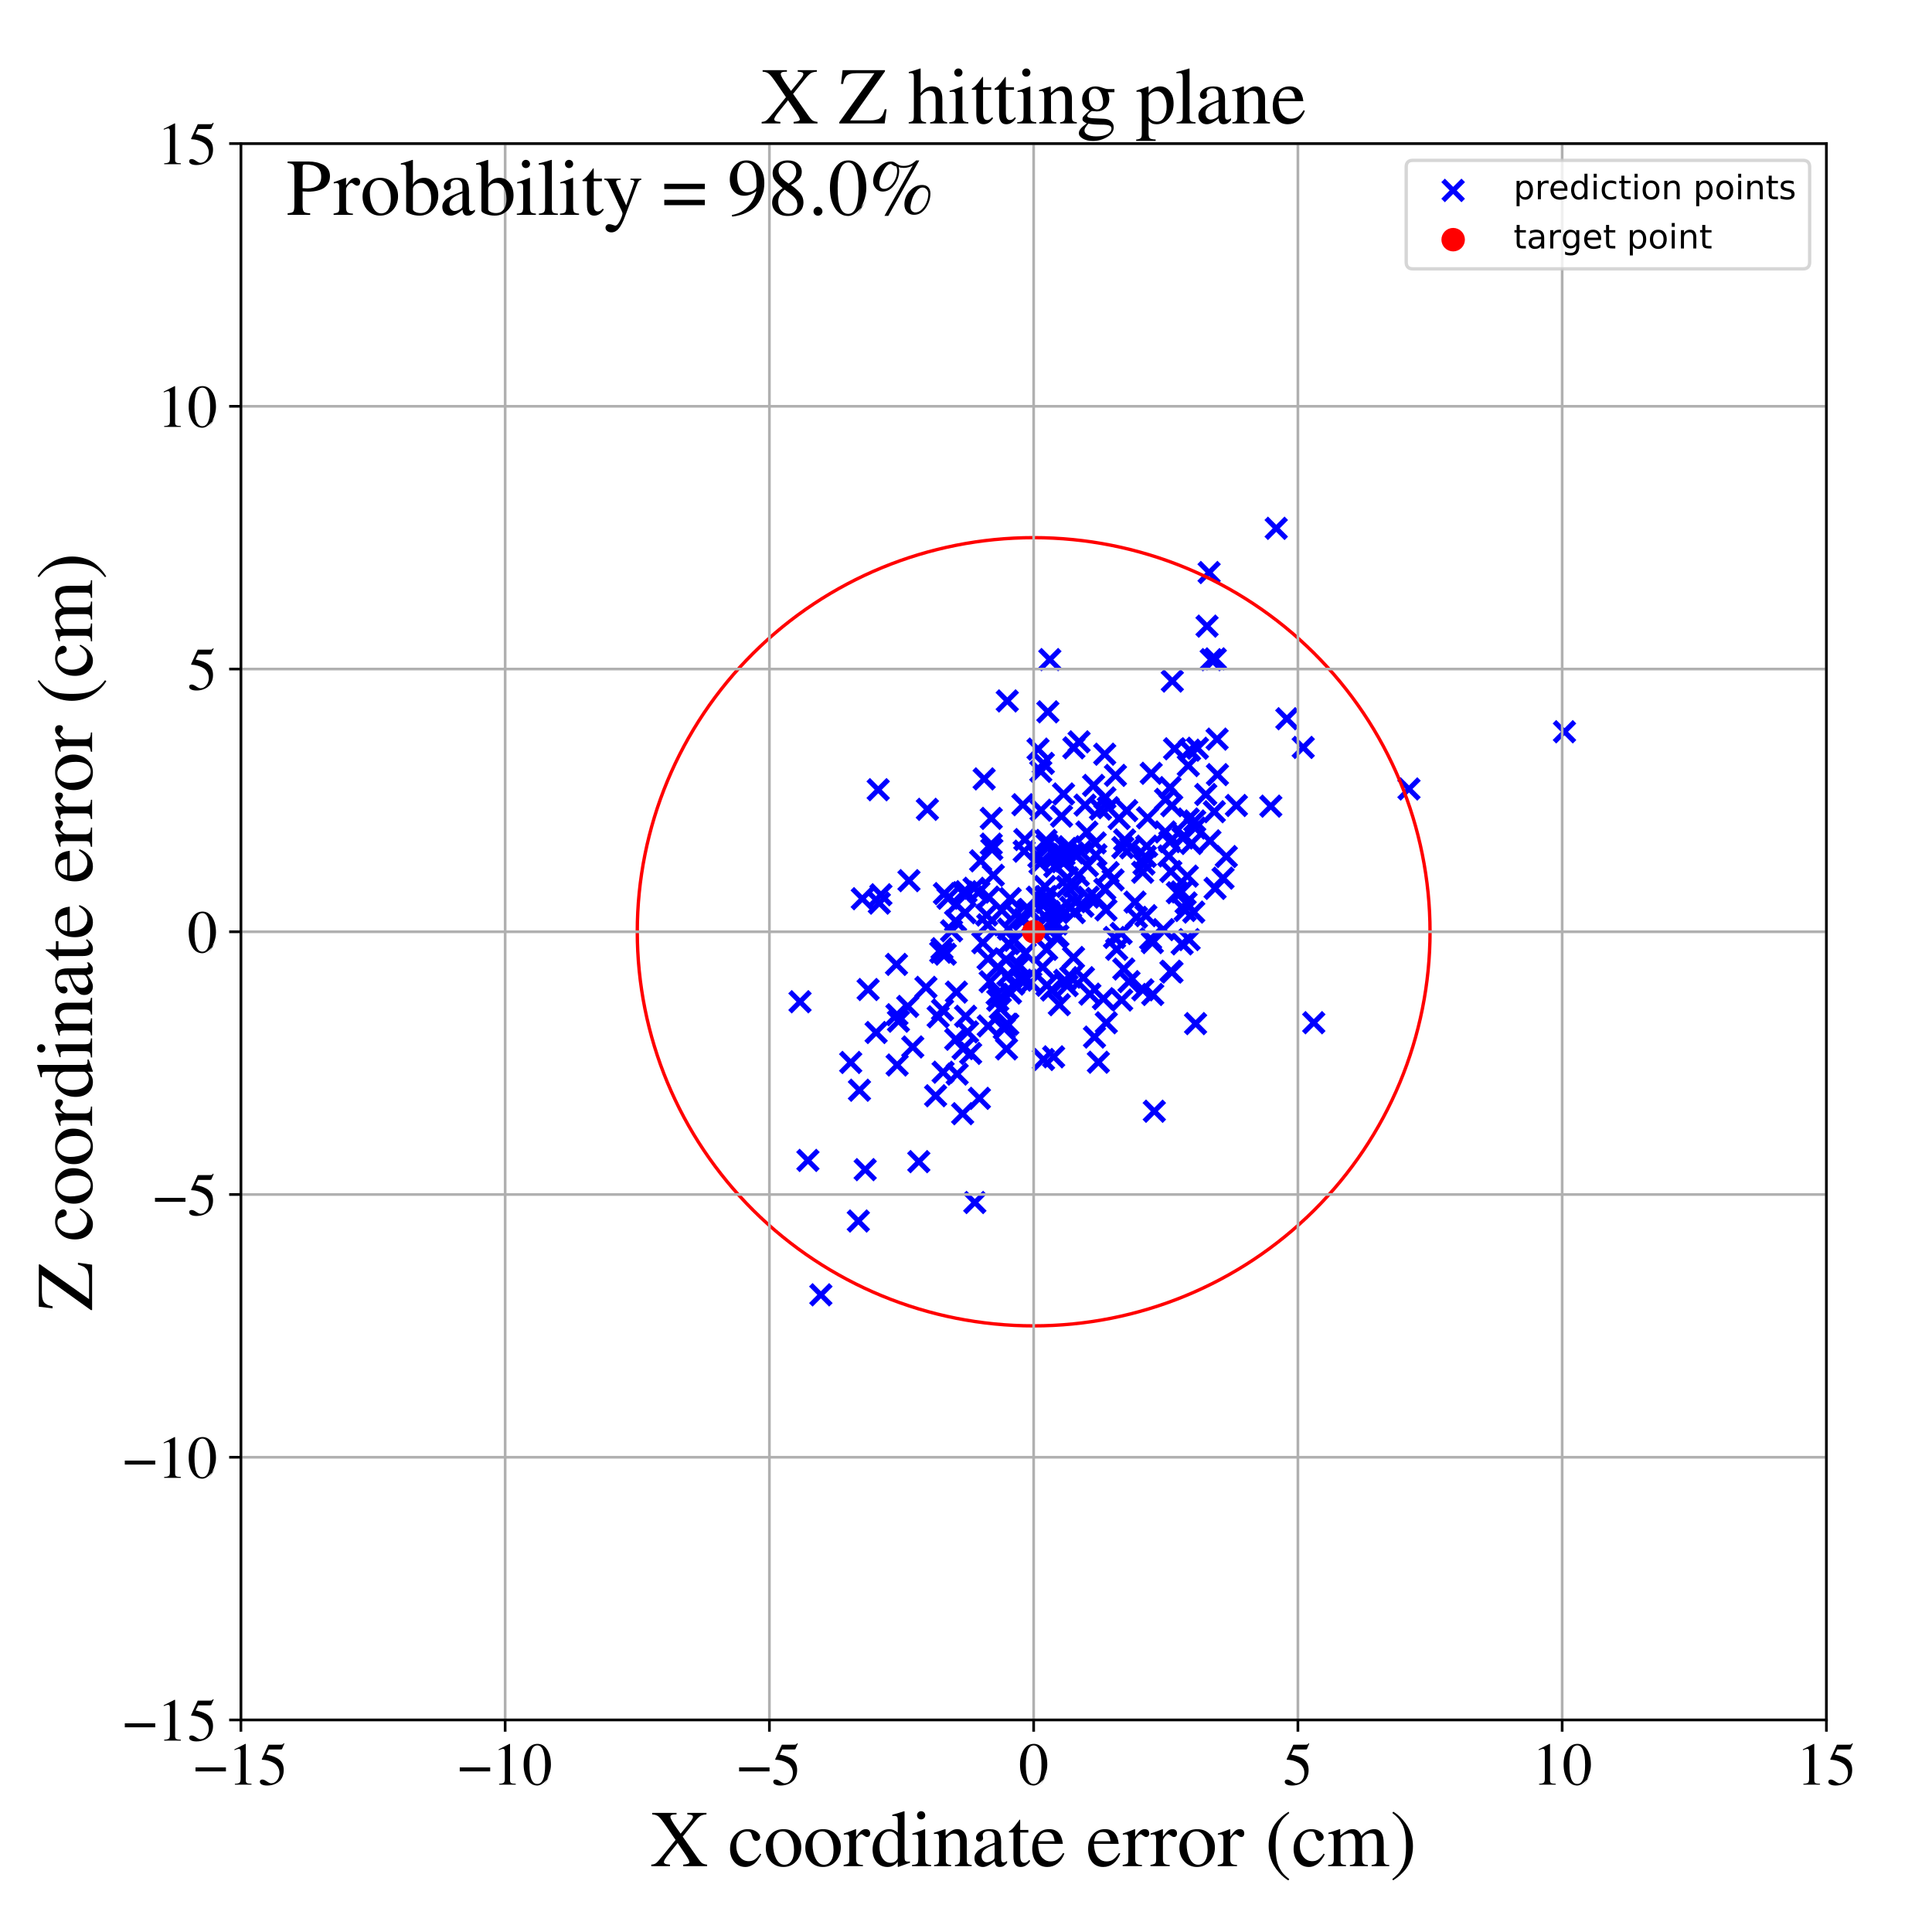 <?xml version="1.0" encoding="utf-8" standalone="no"?>
<!DOCTYPE svg PUBLIC "-//W3C//DTD SVG 1.1//EN"
  "http://www.w3.org/Graphics/SVG/1.1/DTD/svg11.dtd">
<!-- Created with matplotlib (https://matplotlib.org/) -->
<svg height="576pt" version="1.1" viewBox="0 0 576 576" width="576pt" xmlns="http://www.w3.org/2000/svg" xmlns:xlink="http://www.w3.org/1999/xlink">
 <defs>
  <style type="text/css">
*{stroke-linecap:butt;stroke-linejoin:round;}
  </style>
 </defs>
 <g id="figure_1">
  <g id="patch_1">
   <path d="M 0 576 
L 576 576 
L 576 0 
L 0 0 
z
" style="fill:#ffffff;"/>
  </g>
  <g id="axes_1">
   <g id="patch_2">
    <path d="M 71.822 512.784 
L 544.52 512.784 
L 544.52 42.802 
L 71.822 42.802 
z
" style="fill:#ffffff;"/>
   </g>
   <g id="PathCollection_1">
    <defs>
     <path d="M -3 3 
L 3 -3 
M -3 -3 
L 3 3 
" id="m4bc9db483a" style="stroke:#0000ff;stroke-width:1.5;"/>
    </defs>
    <g clip-path="url(#pf343e86ec2)">
     <use style="fill:#0000ff;stroke:#0000ff;stroke-width:1.5;" x="295.707" xlink:href="#m4bc9db483a" y="253.2"/>
     <use style="fill:#0000ff;stroke:#0000ff;stroke-width:1.5;" x="257.944" xlink:href="#m4bc9db483a" y="348.714"/>
     <use style="fill:#0000ff;stroke:#0000ff;stroke-width:1.5;" x="362.962" xlink:href="#m4bc9db483a" y="230.94"/>
     <use style="fill:#0000ff;stroke:#0000ff;stroke-width:1.5;" x="326.98" xlink:href="#m4bc9db483a" y="267.85"/>
     <use style="fill:#0000ff;stroke:#0000ff;stroke-width:1.5;" x="347.501" xlink:href="#m4bc9db483a" y="238.313"/>
     <use style="fill:#0000ff;stroke:#0000ff;stroke-width:1.5;" x="361.103" xlink:href="#m4bc9db483a" y="196.67"/>
     <use style="fill:#0000ff;stroke:#0000ff;stroke-width:1.5;" x="327.466" xlink:href="#m4bc9db483a" y="316.688"/>
     <use style="fill:#0000ff;stroke:#0000ff;stroke-width:1.5;" x="280.847" xlink:href="#m4bc9db483a" y="282.833"/>
     <use style="fill:#0000ff;stroke:#0000ff;stroke-width:1.5;" x="304.457" xlink:href="#m4bc9db483a" y="292.222"/>
     <use style="fill:#0000ff;stroke:#0000ff;stroke-width:1.5;" x="261.206" xlink:href="#m4bc9db483a" y="307.827"/>
     <use style="fill:#0000ff;stroke:#0000ff;stroke-width:1.5;" x="291.99" xlink:href="#m4bc9db483a" y="327.456"/>
     <use style="fill:#0000ff;stroke:#0000ff;stroke-width:1.5;" x="257.085" xlink:href="#m4bc9db483a" y="267.934"/>
     <use style="fill:#0000ff;stroke:#0000ff;stroke-width:1.5;" x="365.608" xlink:href="#m4bc9db483a" y="255.369"/>
     <use style="fill:#0000ff;stroke:#0000ff;stroke-width:1.5;" x="298.69" xlink:href="#m4bc9db483a" y="271.428"/>
     <use style="fill:#0000ff;stroke:#0000ff;stroke-width:1.5;" x="351.005" xlink:href="#m4bc9db483a" y="266.158"/>
     <use style="fill:#0000ff;stroke:#0000ff;stroke-width:1.5;" x="324.477" xlink:href="#m4bc9db483a" y="267.467"/>
     <use style="fill:#0000ff;stroke:#0000ff;stroke-width:1.5;" x="258.822" xlink:href="#m4bc9db483a" y="295.011"/>
     <use style="fill:#0000ff;stroke:#0000ff;stroke-width:1.5;" x="294.773" xlink:href="#m4bc9db483a" y="267.45"/>
     <use style="fill:#0000ff;stroke:#0000ff;stroke-width:1.5;" x="312.102" xlink:href="#m4bc9db483a" y="293.747"/>
     <use style="fill:#0000ff;stroke:#0000ff;stroke-width:1.5;" x="276.056" xlink:href="#m4bc9db483a" y="294.365"/>
     <use style="fill:#0000ff;stroke:#0000ff;stroke-width:1.5;" x="342.13" xlink:href="#m4bc9db483a" y="243.825"/>
     <use style="fill:#0000ff;stroke:#0000ff;stroke-width:1.5;" x="320.551" xlink:href="#m4bc9db483a" y="268.832"/>
     <use style="fill:#0000ff;stroke:#0000ff;stroke-width:1.5;" x="291.83" xlink:href="#m4bc9db483a" y="265.968"/>
     <use style="fill:#0000ff;stroke:#0000ff;stroke-width:1.5;" x="284.889" xlink:href="#m4bc9db483a" y="274.609"/>
     <use style="fill:#0000ff;stroke:#0000ff;stroke-width:1.5;" x="267.275" xlink:href="#m4bc9db483a" y="287.522"/>
     <use style="fill:#0000ff;stroke:#0000ff;stroke-width:1.5;" x="324.931" xlink:href="#m4bc9db483a" y="296.389"/>
     <use style="fill:#0000ff;stroke:#0000ff;stroke-width:1.5;" x="319.198" xlink:href="#m4bc9db483a" y="270.491"/>
     <use style="fill:#0000ff;stroke:#0000ff;stroke-width:1.5;" x="388.538" xlink:href="#m4bc9db483a" y="222.838"/>
     <use style="fill:#0000ff;stroke:#0000ff;stroke-width:1.5;" x="353.608" xlink:href="#m4bc9db483a" y="269.205"/>
     <use style="fill:#0000ff;stroke:#0000ff;stroke-width:1.5;" x="286.996" xlink:href="#m4bc9db483a" y="332.031"/>
     <use style="fill:#0000ff;stroke:#0000ff;stroke-width:1.5;" x="253.629" xlink:href="#m4bc9db483a" y="316.759"/>
     <use style="fill:#0000ff;stroke:#0000ff;stroke-width:1.5;" x="349.51" xlink:href="#m4bc9db483a" y="203.054"/>
     <use style="fill:#0000ff;stroke:#0000ff;stroke-width:1.5;" x="317.788" xlink:href="#m4bc9db483a" y="252.957"/>
     <use style="fill:#0000ff;stroke:#0000ff;stroke-width:1.5;" x="334.752" xlink:href="#m4bc9db483a" y="252.694"/>
     <use style="fill:#0000ff;stroke:#0000ff;stroke-width:1.5;" x="310.058" xlink:href="#m4bc9db483a" y="257.371"/>
     <use style="fill:#0000ff;stroke:#0000ff;stroke-width:1.5;" x="290.626" xlink:href="#m4bc9db483a" y="358.51"/>
     <use style="fill:#0000ff;stroke:#0000ff;stroke-width:1.5;" x="289.384" xlink:href="#m4bc9db483a" y="314.053"/>
     <use style="fill:#0000ff;stroke:#0000ff;stroke-width:1.5;" x="311.953" xlink:href="#m4bc9db483a" y="269.031"/>
     <use style="fill:#0000ff;stroke:#0000ff;stroke-width:1.5;" x="326.306" xlink:href="#m4bc9db483a" y="309.189"/>
     <use style="fill:#0000ff;stroke:#0000ff;stroke-width:1.5;" x="305.343" xlink:href="#m4bc9db483a" y="253.773"/>
     <use style="fill:#0000ff;stroke:#0000ff;stroke-width:1.5;" x="324.208" xlink:href="#m4bc9db483a" y="258.098"/>
     <use style="fill:#0000ff;stroke:#0000ff;stroke-width:1.5;" x="311.058" xlink:href="#m4bc9db483a" y="227.593"/>
     <use style="fill:#0000ff;stroke:#0000ff;stroke-width:1.5;" x="294.151" xlink:href="#m4bc9db483a" y="272.811"/>
     <use style="fill:#0000ff;stroke:#0000ff;stroke-width:1.5;" x="302.807" xlink:href="#m4bc9db483a" y="272.683"/>
     <use style="fill:#0000ff;stroke:#0000ff;stroke-width:1.5;" x="280.997" xlink:href="#m4bc9db483a" y="301.077"/>
     <use style="fill:#0000ff;stroke:#0000ff;stroke-width:1.5;" x="321.507" xlink:href="#m4bc9db483a" y="260.967"/>
     <use style="fill:#0000ff;stroke:#0000ff;stroke-width:1.5;" x="238.517" xlink:href="#m4bc9db483a" y="298.659"/>
     <use style="fill:#0000ff;stroke:#0000ff;stroke-width:1.5;" x="300.471" xlink:href="#m4bc9db483a" y="290.702"/>
     <use style="fill:#0000ff;stroke:#0000ff;stroke-width:1.5;" x="312.409" xlink:href="#m4bc9db483a" y="212.227"/>
     <use style="fill:#0000ff;stroke:#0000ff;stroke-width:1.5;" x="306.467" xlink:href="#m4bc9db483a" y="271.335"/>
     <use style="fill:#0000ff;stroke:#0000ff;stroke-width:1.5;" x="262.636" xlink:href="#m4bc9db483a" y="266.761"/>
     <use style="fill:#0000ff;stroke:#0000ff;stroke-width:1.5;" x="311.871" xlink:href="#m4bc9db483a" y="250.568"/>
     <use style="fill:#0000ff;stroke:#0000ff;stroke-width:1.5;" x="349.088" xlink:href="#m4bc9db483a" y="289.554"/>
     <use style="fill:#0000ff;stroke:#0000ff;stroke-width:1.5;" x="378.871" xlink:href="#m4bc9db483a" y="240.344"/>
     <use style="fill:#0000ff;stroke:#0000ff;stroke-width:1.5;" x="255.902" xlink:href="#m4bc9db483a" y="364.03"/>
     <use style="fill:#0000ff;stroke:#0000ff;stroke-width:1.5;" x="296.145" xlink:href="#m4bc9db483a" y="260.952"/>
     <use style="fill:#0000ff;stroke:#0000ff;stroke-width:1.5;" x="309.729" xlink:href="#m4bc9db483a" y="255.507"/>
     <use style="fill:#0000ff;stroke:#0000ff;stroke-width:1.5;" x="356.317" xlink:href="#m4bc9db483a" y="246.865"/>
     <use style="fill:#0000ff;stroke:#0000ff;stroke-width:1.5;" x="312.746" xlink:href="#m4bc9db483a" y="271.738"/>
     <use style="fill:#0000ff;stroke:#0000ff;stroke-width:1.5;" x="317.42" xlink:href="#m4bc9db483a" y="292.265"/>
     <use style="fill:#0000ff;stroke:#0000ff;stroke-width:1.5;" x="349.352" xlink:href="#m4bc9db483a" y="240.224"/>
     <use style="fill:#0000ff;stroke:#0000ff;stroke-width:1.5;" x="317.239" xlink:href="#m4bc9db483a" y="254.789"/>
     <use style="fill:#0000ff;stroke:#0000ff;stroke-width:1.5;" x="311.107" xlink:href="#m4bc9db483a" y="315.877"/>
     <use style="fill:#0000ff;stroke:#0000ff;stroke-width:1.5;" x="318.227" xlink:href="#m4bc9db483a" y="261.693"/>
     <use style="fill:#0000ff;stroke:#0000ff;stroke-width:1.5;" x="340.724" xlink:href="#m4bc9db483a" y="295.107"/>
     <use style="fill:#0000ff;stroke:#0000ff;stroke-width:1.5;" x="290.396" xlink:href="#m4bc9db483a" y="264.829"/>
     <use style="fill:#0000ff;stroke:#0000ff;stroke-width:1.5;" x="316.456" xlink:href="#m4bc9db483a" y="270.878"/>
     <use style="fill:#0000ff;stroke:#0000ff;stroke-width:1.5;" x="352.439" xlink:href="#m4bc9db483a" y="281.402"/>
     <use style="fill:#0000ff;stroke:#0000ff;stroke-width:1.5;" x="329.385" xlink:href="#m4bc9db483a" y="265.091"/>
     <use style="fill:#0000ff;stroke:#0000ff;stroke-width:1.5;" x="305.839" xlink:href="#m4bc9db483a" y="291.985"/>
     <use style="fill:#0000ff;stroke:#0000ff;stroke-width:1.5;" x="334.251" xlink:href="#m4bc9db483a" y="278.298"/>
     <use style="fill:#0000ff;stroke:#0000ff;stroke-width:1.5;" x="313.524" xlink:href="#m4bc9db483a" y="295.161"/>
     <use style="fill:#0000ff;stroke:#0000ff;stroke-width:1.5;" x="273.934" xlink:href="#m4bc9db483a" y="346.327"/>
     <use style="fill:#0000ff;stroke:#0000ff;stroke-width:1.5;" x="310.36" xlink:href="#m4bc9db483a" y="241.558"/>
     <use style="fill:#0000ff;stroke:#0000ff;stroke-width:1.5;" x="335.041" xlink:href="#m4bc9db483a" y="288.899"/>
     <use style="fill:#0000ff;stroke:#0000ff;stroke-width:1.5;" x="281.566" xlink:href="#m4bc9db483a" y="266.414"/>
     <use style="fill:#0000ff;stroke:#0000ff;stroke-width:1.5;" x="314.126" xlink:href="#m4bc9db483a" y="315.078"/>
     <use style="fill:#0000ff;stroke:#0000ff;stroke-width:1.5;" x="354.636" xlink:href="#m4bc9db483a" y="223.654"/>
     <use style="fill:#0000ff;stroke:#0000ff;stroke-width:1.5;" x="300.306" xlink:href="#m4bc9db483a" y="208.974"/>
     <use style="fill:#0000ff;stroke:#0000ff;stroke-width:1.5;" x="299.411" xlink:href="#m4bc9db483a" y="306.666"/>
     <use style="fill:#0000ff;stroke:#0000ff;stroke-width:1.5;" x="320.273" xlink:href="#m4bc9db483a" y="272.077"/>
     <use style="fill:#0000ff;stroke:#0000ff;stroke-width:1.5;" x="301.266" xlink:href="#m4bc9db483a" y="296.065"/>
     <use style="fill:#0000ff;stroke:#0000ff;stroke-width:1.5;" x="330.369" xlink:href="#m4bc9db483a" y="260.156"/>
     <use style="fill:#0000ff;stroke:#0000ff;stroke-width:1.5;" x="313.477" xlink:href="#m4bc9db483a" y="275.373"/>
     <use style="fill:#0000ff;stroke:#0000ff;stroke-width:1.5;" x="287.088" xlink:href="#m4bc9db483a" y="266.152"/>
     <use style="fill:#0000ff;stroke:#0000ff;stroke-width:1.5;" x="333.647" xlink:href="#m4bc9db483a" y="244.021"/>
     <use style="fill:#0000ff;stroke:#0000ff;stroke-width:1.5;" x="356.996" xlink:href="#m4bc9db483a" y="223.084"/>
     <use style="fill:#0000ff;stroke:#0000ff;stroke-width:1.5;" x="294.625" xlink:href="#m4bc9db483a" y="305.863"/>
     <use style="fill:#0000ff;stroke:#0000ff;stroke-width:1.5;" x="343.561" xlink:href="#m4bc9db483a" y="281.024"/>
     <use style="fill:#0000ff;stroke:#0000ff;stroke-width:1.5;" x="316.52" xlink:href="#m4bc9db483a" y="254.467"/>
     <use style="fill:#0000ff;stroke:#0000ff;stroke-width:1.5;" x="319.933" xlink:href="#m4bc9db483a" y="254.279"/>
     <use style="fill:#0000ff;stroke:#0000ff;stroke-width:1.5;" x="338.376" xlink:href="#m4bc9db483a" y="268.944"/>
     <use style="fill:#0000ff;stroke:#0000ff;stroke-width:1.5;" x="337.096" xlink:href="#m4bc9db483a" y="252.761"/>
     <use style="fill:#0000ff;stroke:#0000ff;stroke-width:1.5;" x="312.046" xlink:href="#m4bc9db483a" y="283.041"/>
     <use style="fill:#0000ff;stroke:#0000ff;stroke-width:1.5;" x="359.482" xlink:href="#m4bc9db483a" y="236.871"/>
     <use style="fill:#0000ff;stroke:#0000ff;stroke-width:1.5;" x="267.861" xlink:href="#m4bc9db483a" y="304.455"/>
     <use style="fill:#0000ff;stroke:#0000ff;stroke-width:1.5;" x="288.012" xlink:href="#m4bc9db483a" y="265.841"/>
     <use style="fill:#0000ff;stroke:#0000ff;stroke-width:1.5;" x="318.802" xlink:href="#m4bc9db483a" y="252.441"/>
     <use style="fill:#0000ff;stroke:#0000ff;stroke-width:1.5;" x="318.156" xlink:href="#m4bc9db483a" y="293.848"/>
     <use style="fill:#0000ff;stroke:#0000ff;stroke-width:1.5;" x="350.183" xlink:href="#m4bc9db483a" y="223.241"/>
     <use style="fill:#0000ff;stroke:#0000ff;stroke-width:1.5;" x="335.907" xlink:href="#m4bc9db483a" y="241.67"/>
     <use style="fill:#0000ff;stroke:#0000ff;stroke-width:1.5;" x="240.871" xlink:href="#m4bc9db483a" y="345.962"/>
     <use style="fill:#0000ff;stroke:#0000ff;stroke-width:1.5;" x="310.878" xlink:href="#m4bc9db483a" y="288.315"/>
     <use style="fill:#0000ff;stroke:#0000ff;stroke-width:1.5;" x="298.236" xlink:href="#m4bc9db483a" y="300.64"/>
     <use style="fill:#0000ff;stroke:#0000ff;stroke-width:1.5;" x="364.636" xlink:href="#m4bc9db483a" y="261.802"/>
     <use style="fill:#0000ff;stroke:#0000ff;stroke-width:1.5;" x="305.539" xlink:href="#m4bc9db483a" y="250.308"/>
     <use style="fill:#0000ff;stroke:#0000ff;stroke-width:1.5;" x="348.829" xlink:href="#m4bc9db483a" y="234.818"/>
     <use style="fill:#0000ff;stroke:#0000ff;stroke-width:1.5;" x="353.982" xlink:href="#m4bc9db483a" y="261.205"/>
     <use style="fill:#0000ff;stroke:#0000ff;stroke-width:1.5;" x="314.839" xlink:href="#m4bc9db483a" y="279.435"/>
     <use style="fill:#0000ff;stroke:#0000ff;stroke-width:1.5;" x="320.236" xlink:href="#m4bc9db483a" y="264.265"/>
     <use style="fill:#0000ff;stroke:#0000ff;stroke-width:1.5;" x="329.728" xlink:href="#m4bc9db483a" y="271.27"/>
     <use style="fill:#0000ff;stroke:#0000ff;stroke-width:1.5;" x="329.831" xlink:href="#m4bc9db483a" y="304.918"/>
     <use style="fill:#0000ff;stroke:#0000ff;stroke-width:1.5;" x="383.658" xlink:href="#m4bc9db483a" y="214.281"/>
     <use style="fill:#0000ff;stroke:#0000ff;stroke-width:1.5;" x="287.726" xlink:href="#m4bc9db483a" y="272.122"/>
     <use style="fill:#0000ff;stroke:#0000ff;stroke-width:1.5;" x="292.357" xlink:href="#m4bc9db483a" y="256.644"/>
     <use style="fill:#0000ff;stroke:#0000ff;stroke-width:1.5;" x="288.466" xlink:href="#m4bc9db483a" y="307.652"/>
     <use style="fill:#0000ff;stroke:#0000ff;stroke-width:1.5;" x="276.489" xlink:href="#m4bc9db483a" y="241.294"/>
     <use style="fill:#0000ff;stroke:#0000ff;stroke-width:1.5;" x="282.622" xlink:href="#m4bc9db483a" y="267.793"/>
     <use style="fill:#0000ff;stroke:#0000ff;stroke-width:1.5;" x="262.159" xlink:href="#m4bc9db483a" y="269.257"/>
     <use style="fill:#0000ff;stroke:#0000ff;stroke-width:1.5;" x="420.067" xlink:href="#m4bc9db483a" y="235.223"/>
     <use style="fill:#0000ff;stroke:#0000ff;stroke-width:1.5;" x="299.943" xlink:href="#m4bc9db483a" y="286.134"/>
     <use style="fill:#0000ff;stroke:#0000ff;stroke-width:1.5;" x="360.725" xlink:href="#m4bc9db483a" y="250.682"/>
     <use style="fill:#0000ff;stroke:#0000ff;stroke-width:1.5;" x="316.48" xlink:href="#m4bc9db483a" y="243.34"/>
     <use style="fill:#0000ff;stroke:#0000ff;stroke-width:1.5;" x="359.863" xlink:href="#m4bc9db483a" y="186.674"/>
     <use style="fill:#0000ff;stroke:#0000ff;stroke-width:1.5;" x="303.572" xlink:href="#m4bc9db483a" y="287.738"/>
     <use style="fill:#0000ff;stroke:#0000ff;stroke-width:1.5;" x="311.506" xlink:href="#m4bc9db483a" y="264.294"/>
     <use style="fill:#0000ff;stroke:#0000ff;stroke-width:1.5;" x="349.067" xlink:href="#m4bc9db483a" y="259.823"/>
     <use style="fill:#0000ff;stroke:#0000ff;stroke-width:1.5;" x="302.196" xlink:href="#m4bc9db483a" y="293.398"/>
     <use style="fill:#0000ff;stroke:#0000ff;stroke-width:1.5;" x="315.058" xlink:href="#m4bc9db483a" y="275.488"/>
     <use style="fill:#0000ff;stroke:#0000ff;stroke-width:1.5;" x="280.464" xlink:href="#m4bc9db483a" y="283.891"/>
     <use style="fill:#0000ff;stroke:#0000ff;stroke-width:1.5;" x="310.294" xlink:href="#m4bc9db483a" y="229.98"/>
     <use style="fill:#0000ff;stroke:#0000ff;stroke-width:1.5;" x="332.273" xlink:href="#m4bc9db483a" y="279.487"/>
     <use style="fill:#0000ff;stroke:#0000ff;stroke-width:1.5;" x="312.015" xlink:href="#m4bc9db483a" y="273.597"/>
     <use style="fill:#0000ff;stroke:#0000ff;stroke-width:1.5;" x="352.686" xlink:href="#m4bc9db483a" y="249.854"/>
     <use style="fill:#0000ff;stroke:#0000ff;stroke-width:1.5;" x="320.051" xlink:href="#m4bc9db483a" y="285.457"/>
     <use style="fill:#0000ff;stroke:#0000ff;stroke-width:1.5;" x="328.09" xlink:href="#m4bc9db483a" y="241.222"/>
     <use style="fill:#0000ff;stroke:#0000ff;stroke-width:1.5;" x="300.469" xlink:href="#m4bc9db483a" y="305.394"/>
     <use style="fill:#0000ff;stroke:#0000ff;stroke-width:1.5;" x="309.267" xlink:href="#m4bc9db483a" y="267.482"/>
     <use style="fill:#0000ff;stroke:#0000ff;stroke-width:1.5;" x="293.413" xlink:href="#m4bc9db483a" y="232.219"/>
     <use style="fill:#0000ff;stroke:#0000ff;stroke-width:1.5;" x="329.353" xlink:href="#m4bc9db483a" y="224.853"/>
     <use style="fill:#0000ff;stroke:#0000ff;stroke-width:1.5;" x="330.426" xlink:href="#m4bc9db483a" y="240.8"/>
     <use style="fill:#0000ff;stroke:#0000ff;stroke-width:1.5;" x="340.669" xlink:href="#m4bc9db483a" y="260.05"/>
     <use style="fill:#0000ff;stroke:#0000ff;stroke-width:1.5;" x="353.331" xlink:href="#m4bc9db483a" y="271.445"/>
     <use style="fill:#0000ff;stroke:#0000ff;stroke-width:1.5;" x="316.054" xlink:href="#m4bc9db483a" y="271.123"/>
     <use style="fill:#0000ff;stroke:#0000ff;stroke-width:1.5;" x="272.129" xlink:href="#m4bc9db483a" y="312.133"/>
     <use style="fill:#0000ff;stroke:#0000ff;stroke-width:1.5;" x="270.997" xlink:href="#m4bc9db483a" y="262.554"/>
     <use style="fill:#0000ff;stroke:#0000ff;stroke-width:1.5;" x="317.078" xlink:href="#m4bc9db483a" y="236.707"/>
     <use style="fill:#0000ff;stroke:#0000ff;stroke-width:1.5;" x="304.961" xlink:href="#m4bc9db483a" y="239.915"/>
     <use style="fill:#0000ff;stroke:#0000ff;stroke-width:1.5;" x="300.043" xlink:href="#m4bc9db483a" y="305.38"/>
     <use style="fill:#0000ff;stroke:#0000ff;stroke-width:1.5;" x="329.407" xlink:href="#m4bc9db483a" y="237.887"/>
     <use style="fill:#0000ff;stroke:#0000ff;stroke-width:1.5;" x="315.407" xlink:href="#m4bc9db483a" y="278.985"/>
     <use style="fill:#0000ff;stroke:#0000ff;stroke-width:1.5;" x="267.407" xlink:href="#m4bc9db483a" y="302.525"/>
     <use style="fill:#0000ff;stroke:#0000ff;stroke-width:1.5;" x="352.251" xlink:href="#m4bc9db483a" y="265.909"/>
     <use style="fill:#0000ff;stroke:#0000ff;stroke-width:1.5;" x="287.878" xlink:href="#m4bc9db483a" y="302.993"/>
     <use style="fill:#0000ff;stroke:#0000ff;stroke-width:1.5;" x="347.405" xlink:href="#m4bc9db483a" y="248.037"/>
     <use style="fill:#0000ff;stroke:#0000ff;stroke-width:1.5;" x="346.845" xlink:href="#m4bc9db483a" y="277.158"/>
     <use style="fill:#0000ff;stroke:#0000ff;stroke-width:1.5;" x="287.137" xlink:href="#m4bc9db483a" y="312.628"/>
     <use style="fill:#0000ff;stroke:#0000ff;stroke-width:1.5;" x="316.68" xlink:href="#m4bc9db483a" y="256.894"/>
     <use style="fill:#0000ff;stroke:#0000ff;stroke-width:1.5;" x="323.491" xlink:href="#m4bc9db483a" y="240.03"/>
     <use style="fill:#0000ff;stroke:#0000ff;stroke-width:1.5;" x="295.531" xlink:href="#m4bc9db483a" y="251.661"/>
     <use style="fill:#0000ff;stroke:#0000ff;stroke-width:1.5;" x="306.775" xlink:href="#m4bc9db483a" y="271.146"/>
     <use style="fill:#0000ff;stroke:#0000ff;stroke-width:1.5;" x="294.489" xlink:href="#m4bc9db483a" y="275.718"/>
     <use style="fill:#0000ff;stroke:#0000ff;stroke-width:1.5;" x="341.623" xlink:href="#m4bc9db483a" y="272.994"/>
     <use style="fill:#0000ff;stroke:#0000ff;stroke-width:1.5;" x="380.491" xlink:href="#m4bc9db483a" y="157.515"/>
     <use style="fill:#0000ff;stroke:#0000ff;stroke-width:1.5;" x="362.029" xlink:href="#m4bc9db483a" y="241.998"/>
     <use style="fill:#0000ff;stroke:#0000ff;stroke-width:1.5;" x="326.731" xlink:href="#m4bc9db483a" y="254.865"/>
     <use style="fill:#0000ff;stroke:#0000ff;stroke-width:1.5;" x="309.477" xlink:href="#m4bc9db483a" y="223.339"/>
     <use style="fill:#0000ff;stroke:#0000ff;stroke-width:1.5;" x="356.194" xlink:href="#m4bc9db483a" y="244.758"/>
     <use style="fill:#0000ff;stroke:#0000ff;stroke-width:1.5;" x="362.863" xlink:href="#m4bc9db483a" y="220.361"/>
     <use style="fill:#0000ff;stroke:#0000ff;stroke-width:1.5;" x="301.173" xlink:href="#m4bc9db483a" y="267.906"/>
     <use style="fill:#0000ff;stroke:#0000ff;stroke-width:1.5;" x="334.414" xlink:href="#m4bc9db483a" y="298.149"/>
     <use style="fill:#0000ff;stroke:#0000ff;stroke-width:1.5;" x="293.012" xlink:href="#m4bc9db483a" y="281.061"/>
     <use style="fill:#0000ff;stroke:#0000ff;stroke-width:1.5;" x="267.467" xlink:href="#m4bc9db483a" y="317.517"/>
     <use style="fill:#0000ff;stroke:#0000ff;stroke-width:1.5;" x="324.037" xlink:href="#m4bc9db483a" y="248.072"/>
     <use style="fill:#0000ff;stroke:#0000ff;stroke-width:1.5;" x="349.416" xlink:href="#m4bc9db483a" y="289.807"/>
     <use style="fill:#0000ff;stroke:#0000ff;stroke-width:1.5;" x="320.153" xlink:href="#m4bc9db483a" y="222.96"/>
     <use style="fill:#0000ff;stroke:#0000ff;stroke-width:1.5;" x="281.825" xlink:href="#m4bc9db483a" y="284.469"/>
     <use style="fill:#0000ff;stroke:#0000ff;stroke-width:1.5;" x="310.361" xlink:href="#m4bc9db483a" y="277.626"/>
     <use style="fill:#0000ff;stroke:#0000ff;stroke-width:1.5;" x="343.669" xlink:href="#m4bc9db483a" y="296.489"/>
     <use style="fill:#0000ff;stroke:#0000ff;stroke-width:1.5;" x="278.937" xlink:href="#m4bc9db483a" y="326.682"/>
     <use style="fill:#0000ff;stroke:#0000ff;stroke-width:1.5;" x="353.017" xlink:href="#m4bc9db483a" y="249.191"/>
     <use style="fill:#0000ff;stroke:#0000ff;stroke-width:1.5;" x="341.477" xlink:href="#m4bc9db483a" y="255.34"/>
     <use style="fill:#0000ff;stroke:#0000ff;stroke-width:1.5;" x="305.347" xlink:href="#m4bc9db483a" y="274.178"/>
     <use style="fill:#0000ff;stroke:#0000ff;stroke-width:1.5;" x="281.171" xlink:href="#m4bc9db483a" y="319.661"/>
     <use style="fill:#0000ff;stroke:#0000ff;stroke-width:1.5;" x="331.848" xlink:href="#m4bc9db483a" y="262.342"/>
     <use style="fill:#0000ff;stroke:#0000ff;stroke-width:1.5;" x="362.262" xlink:href="#m4bc9db483a" y="264.861"/>
     <use style="fill:#0000ff;stroke:#0000ff;stroke-width:1.5;" x="322.863" xlink:href="#m4bc9db483a" y="270.164"/>
     <use style="fill:#0000ff;stroke:#0000ff;stroke-width:1.5;" x="311.54" xlink:href="#m4bc9db483a" y="267.431"/>
     <use style="fill:#0000ff;stroke:#0000ff;stroke-width:1.5;" x="356.444" xlink:href="#m4bc9db483a" y="305.174"/>
     <use style="fill:#0000ff;stroke:#0000ff;stroke-width:1.5;" x="348.768" xlink:href="#m4bc9db483a" y="250.924"/>
     <use style="fill:#0000ff;stroke:#0000ff;stroke-width:1.5;" x="326.039" xlink:href="#m4bc9db483a" y="234.16"/>
     <use style="fill:#0000ff;stroke:#0000ff;stroke-width:1.5;" x="294.578" xlink:href="#m4bc9db483a" y="285.865"/>
     <use style="fill:#0000ff;stroke:#0000ff;stroke-width:1.5;" x="244.729" xlink:href="#m4bc9db483a" y="386.032"/>
     <use style="fill:#0000ff;stroke:#0000ff;stroke-width:1.5;" x="285.141" xlink:href="#m4bc9db483a" y="295.781"/>
     <use style="fill:#0000ff;stroke:#0000ff;stroke-width:1.5;" x="323.006" xlink:href="#m4bc9db483a" y="291.483"/>
     <use style="fill:#0000ff;stroke:#0000ff;stroke-width:1.5;" x="300.665" xlink:href="#m4bc9db483a" y="277.006"/>
     <use style="fill:#0000ff;stroke:#0000ff;stroke-width:1.5;" x="362.324" xlink:href="#m4bc9db483a" y="196.437"/>
     <use style="fill:#0000ff;stroke:#0000ff;stroke-width:1.5;" x="360.484" xlink:href="#m4bc9db483a" y="170.695"/>
     <use style="fill:#0000ff;stroke:#0000ff;stroke-width:1.5;" x="297.476" xlink:href="#m4bc9db483a" y="298.227"/>
     <use style="fill:#0000ff;stroke:#0000ff;stroke-width:1.5;" x="318.103" xlink:href="#m4bc9db483a" y="264.321"/>
     <use style="fill:#0000ff;stroke:#0000ff;stroke-width:1.5;" x="355.897" xlink:href="#m4bc9db483a" y="271.929"/>
     <use style="fill:#0000ff;stroke:#0000ff;stroke-width:1.5;" x="354.281" xlink:href="#m4bc9db483a" y="244.171"/>
     <use style="fill:#0000ff;stroke:#0000ff;stroke-width:1.5;" x="300.085" xlink:href="#m4bc9db483a" y="312.718"/>
     <use style="fill:#0000ff;stroke:#0000ff;stroke-width:1.5;" x="354.275" xlink:href="#m4bc9db483a" y="228.243"/>
     <use style="fill:#0000ff;stroke:#0000ff;stroke-width:1.5;" x="312.987" xlink:href="#m4bc9db483a" y="196.649"/>
     <use style="fill:#0000ff;stroke:#0000ff;stroke-width:1.5;" x="261.828" xlink:href="#m4bc9db483a" y="235.445"/>
     <use style="fill:#0000ff;stroke:#0000ff;stroke-width:1.5;" x="315.03" xlink:href="#m4bc9db483a" y="253.619"/>
     <use style="fill:#0000ff;stroke:#0000ff;stroke-width:1.5;" x="321.712" xlink:href="#m4bc9db483a" y="221.174"/>
     <use style="fill:#0000ff;stroke:#0000ff;stroke-width:1.5;" x="304.017" xlink:href="#m4bc9db483a" y="287.879"/>
     <use style="fill:#0000ff;stroke:#0000ff;stroke-width:1.5;" x="368.612" xlink:href="#m4bc9db483a" y="240.142"/>
     <use style="fill:#0000ff;stroke:#0000ff;stroke-width:1.5;" x="297.274" xlink:href="#m4bc9db483a" y="296.433"/>
     <use style="fill:#0000ff;stroke:#0000ff;stroke-width:1.5;" x="270.627" xlink:href="#m4bc9db483a" y="300.045"/>
     <use style="fill:#0000ff;stroke:#0000ff;stroke-width:1.5;" x="328.961" xlink:href="#m4bc9db483a" y="297.746"/>
     <use style="fill:#0000ff;stroke:#0000ff;stroke-width:1.5;" x="341.065" xlink:href="#m4bc9db483a" y="257.622"/>
     <use style="fill:#0000ff;stroke:#0000ff;stroke-width:1.5;" x="343.034" xlink:href="#m4bc9db483a" y="279.906"/>
     <use style="fill:#0000ff;stroke:#0000ff;stroke-width:1.5;" x="305.654" xlink:href="#m4bc9db483a" y="284.206"/>
     <use style="fill:#0000ff;stroke:#0000ff;stroke-width:1.5;" x="332.919" xlink:href="#m4bc9db483a" y="283.02"/>
     <use style="fill:#0000ff;stroke:#0000ff;stroke-width:1.5;" x="314.57" xlink:href="#m4bc9db483a" y="254.988"/>
     <use style="fill:#0000ff;stroke:#0000ff;stroke-width:1.5;" x="300.695" xlink:href="#m4bc9db483a" y="281.299"/>
     <use style="fill:#0000ff;stroke:#0000ff;stroke-width:1.5;" x="343.214" xlink:href="#m4bc9db483a" y="230.55"/>
     <use style="fill:#0000ff;stroke:#0000ff;stroke-width:1.5;" x="317.615" xlink:href="#m4bc9db483a" y="256.722"/>
     <use style="fill:#0000ff;stroke:#0000ff;stroke-width:1.5;" x="279.693" xlink:href="#m4bc9db483a" y="303.145"/>
     <use style="fill:#0000ff;stroke:#0000ff;stroke-width:1.5;" x="285.372" xlink:href="#m4bc9db483a" y="320.222"/>
     <use style="fill:#0000ff;stroke:#0000ff;stroke-width:1.5;" x="302.469" xlink:href="#m4bc9db483a" y="280.349"/>
     <use style="fill:#0000ff;stroke:#0000ff;stroke-width:1.5;" x="354.522" xlink:href="#m4bc9db483a" y="280.125"/>
     <use style="fill:#0000ff;stroke:#0000ff;stroke-width:1.5;" x="355.199" xlink:href="#m4bc9db483a" y="251.471"/>
     <use style="fill:#0000ff;stroke:#0000ff;stroke-width:1.5;" x="285.141" xlink:href="#m4bc9db483a" y="269.614"/>
     <use style="fill:#0000ff;stroke:#0000ff;stroke-width:1.5;" x="344.145" xlink:href="#m4bc9db483a" y="331.299"/>
     <use style="fill:#0000ff;stroke:#0000ff;stroke-width:1.5;" x="307.332" xlink:href="#m4bc9db483a" y="292.95"/>
     <use style="fill:#0000ff;stroke:#0000ff;stroke-width:1.5;" x="326.513" xlink:href="#m4bc9db483a" y="251.308"/>
     <use style="fill:#0000ff;stroke:#0000ff;stroke-width:1.5;" x="319.203" xlink:href="#m4bc9db483a" y="291.331"/>
     <use style="fill:#0000ff;stroke:#0000ff;stroke-width:1.5;" x="284.939" xlink:href="#m4bc9db483a" y="309.845"/>
     <use style="fill:#0000ff;stroke:#0000ff;stroke-width:1.5;" x="295.202" xlink:href="#m4bc9db483a" y="292.689"/>
     <use style="fill:#0000ff;stroke:#0000ff;stroke-width:1.5;" x="297.466" xlink:href="#m4bc9db483a" y="288.308"/>
     <use style="fill:#0000ff;stroke:#0000ff;stroke-width:1.5;" x="348.472" xlink:href="#m4bc9db483a" y="255.188"/>
     <use style="fill:#0000ff;stroke:#0000ff;stroke-width:1.5;" x="311.962" xlink:href="#m4bc9db483a" y="267.277"/>
     <use style="fill:#0000ff;stroke:#0000ff;stroke-width:1.5;" x="322.185" xlink:href="#m4bc9db483a" y="253.94"/>
     <use style="fill:#0000ff;stroke:#0000ff;stroke-width:1.5;" x="466.43" xlink:href="#m4bc9db483a" y="218.162"/>
     <use style="fill:#0000ff;stroke:#0000ff;stroke-width:1.5;" x="256.236" xlink:href="#m4bc9db483a" y="325.035"/>
     <use style="fill:#0000ff;stroke:#0000ff;stroke-width:1.5;" x="314.466" xlink:href="#m4bc9db483a" y="258.313"/>
     <use style="fill:#0000ff;stroke:#0000ff;stroke-width:1.5;" x="391.681" xlink:href="#m4bc9db483a" y="304.905"/>
     <use style="fill:#0000ff;stroke:#0000ff;stroke-width:1.5;" x="335.299" xlink:href="#m4bc9db483a" y="250.417"/>
     <use style="fill:#0000ff;stroke:#0000ff;stroke-width:1.5;" x="341.864" xlink:href="#m4bc9db483a" y="252.263"/>
     <use style="fill:#0000ff;stroke:#0000ff;stroke-width:1.5;" x="336.601" xlink:href="#m4bc9db483a" y="292.663"/>
     <use style="fill:#0000ff;stroke:#0000ff;stroke-width:1.5;" x="295.534" xlink:href="#m4bc9db483a" y="243.992"/>
     <use style="fill:#0000ff;stroke:#0000ff;stroke-width:1.5;" x="312.129" xlink:href="#m4bc9db483a" y="251.8"/>
     <use style="fill:#0000ff;stroke:#0000ff;stroke-width:1.5;" x="315.826" xlink:href="#m4bc9db483a" y="299.53"/>
     <use style="fill:#0000ff;stroke:#0000ff;stroke-width:1.5;" x="332.555" xlink:href="#m4bc9db483a" y="231.169"/>
     <use style="fill:#0000ff;stroke:#0000ff;stroke-width:1.5;" x="283.694" xlink:href="#m4bc9db483a" y="277.513"/>
     <use style="fill:#0000ff;stroke:#0000ff;stroke-width:1.5;" x="338.823" xlink:href="#m4bc9db483a" y="273.486"/>
    </g>
   </g>
   <g id="PathCollection_2">
    <defs>
     <path d="M 0 3 
C 0.796 3 1.559 2.684 2.121 2.121 
C 2.684 1.559 3 0.796 3 0 
C 3 -0.796 2.684 -1.559 2.121 -2.121 
C 1.559 -2.684 0.796 -3 0 -3 
C -0.796 -3 -1.559 -2.684 -2.121 -2.121 
C -2.684 -1.559 -3 -0.796 -3 0 
C -3 0.796 -2.684 1.559 -2.121 2.121 
C -1.559 2.684 -0.796 3 0 3 
z
" id="m727d112cd9" style="stroke:#ff0000;"/>
    </defs>
    <g clip-path="url(#pf343e86ec2)">
     <use style="fill:#ff0000;stroke:#ff0000;" x="308.171" xlink:href="#m727d112cd9" y="277.793"/>
    </g>
   </g>
   <g id="patch_3">
    <path clip-path="url(#pf343e86ec2)" d="M 308.171 395.288 
C 339.511 395.288 369.572 382.908 391.733 360.875 
C 413.894 338.841 426.346 308.953 426.346 277.793 
C 426.346 246.633 413.894 216.745 391.733 194.711 
C 369.572 172.677 339.511 160.297 308.171 160.297 
C 276.831 160.297 246.77 172.677 224.609 194.711 
C 202.448 216.745 189.997 246.633 189.997 277.793 
C 189.997 308.953 202.448 338.841 224.609 360.875 
C 246.77 382.908 276.831 395.288 308.171 395.288 
z
" style="fill:none;stroke:#ff0000;stroke-linejoin:miter;"/>
   </g>
   <g id="matplotlib.axis_1">
    <g id="xtick_1">
     <g id="line2d_1">
      <path clip-path="url(#pf343e86ec2)" d="M 71.822 512.784 
L 71.822 42.802 
" style="fill:none;stroke:#b0b0b0;stroke-linecap:square;stroke-width:0.8;"/>
     </g>
     <g id="line2d_2">
      <defs>
       <path d="M 0 0 
L 0 3.5 
" id="md9d44474f8" style="stroke:#000000;stroke-width:0.8;"/>
      </defs>
      <g>
       <use style="stroke:#000000;stroke-width:0.8;" x="71.822" xlink:href="#md9d44474f8" y="512.784"/>
      </g>
     </g>
     <g id="text_1">
      <!-- −15 -->
      <defs>
       <path d="M 3 22 
L 3 28.594 
L 53.406 28.594 
L 53.406 22 
z
" id="FreeSerif-8722"/>
       <path d="M 18.297 59.297 
Q 16.5 59.297 11.094 57.094 
L 11.094 58.5 
L 29.094 67.594 
L 29.906 67.406 
L 29.906 7.406 
Q 29.906 3.797 31.703 2.688 
Q 33.5 1.594 39.406 1.5 
L 39.406 0 
L 11.797 0 
L 11.797 1.5 
Q 17.406 1.703 19.344 3.141 
Q 21.297 4.594 21.297 9.297 
L 21.297 54.594 
Q 21.297 59.297 18.297 59.297 
z
" id="FreeSerif-49"/>
       <path d="M 35.703 19.406 
Q 35.703 24.703 33.344 28.797 
Q 31 32.906 27.641 35.156 
Q 24.297 37.406 20.141 38.844 
Q 16 40.297 12.953 40.75 
Q 9.906 41.203 7.594 41.203 
Q 6.406 41.203 6.406 42 
Q 6.406 42.297 6.5 42.5 
L 17.406 66.203 
L 38.297 66.203 
Q 39.906 66.203 40.844 66.703 
Q 41.797 67.203 42.906 68.797 
L 43.797 68.094 
L 40 59.203 
Q 39.594 58.297 37.703 58.297 
L 18.094 58.297 
L 13.906 49.797 
Q 28.5 47.203 35.594 41.344 
Q 42.703 35.5 42.703 24.203 
Q 42.703 18.297 40.844 13.688 
Q 39 9.094 36.141 6.297 
Q 33.297 3.5 29.547 1.703 
Q 25.797 -0.094 22.344 -0.75 
Q 18.906 -1.406 15.406 -1.406 
Q 9.797 -1.406 6.5 0.25 
Q 3.203 1.906 3.203 4.797 
Q 3.203 8.5 7.5 8.5 
Q 10.297 8.5 14.75 5.391 
Q 19.203 2.297 21.797 2.297 
Q 27.703 2.297 31.703 7.25 
Q 35.703 12.203 35.703 19.406 
z
" id="FreeSerif-53"/>
      </defs>
      <g transform="translate(57.746 532.077)scale(0.18 -0.18)">
       <use xlink:href="#FreeSerif-8722"/>
       <use x="56.4" xlink:href="#FreeSerif-49"/>
       <use x="106.4" xlink:href="#FreeSerif-53"/>
      </g>
     </g>
    </g>
    <g id="xtick_2">
     <g id="line2d_3">
      <path clip-path="url(#pf343e86ec2)" d="M 150.605 512.784 
L 150.605 42.802 
" style="fill:none;stroke:#b0b0b0;stroke-linecap:square;stroke-width:0.8;"/>
     </g>
     <g id="line2d_4">
      <g>
       <use style="stroke:#000000;stroke-width:0.8;" x="150.605" xlink:href="#md9d44474f8" y="512.784"/>
      </g>
     </g>
     <g id="text_2">
      <!-- −10 -->
      <defs>
       <path d="M 47.594 17.797 
Q 35.203 -1.406 25 -1.406 
Q 14.797 -1.406 8.594 8.391 
Q 2.406 18.203 2.406 33.594 
Q 2.406 48.094 8.594 57.844 
Q 14.797 67.594 25.406 67.594 
Q 35.203 67.594 41.391 58 
Q 47.594 48.406 47.594 33 
Q 47.594 17.797 35.203 -1.406 
z
M 25.094 65 
Q 12 65 12 32.703 
Q 12 1.203 25 1.203 
Q 38 1.203 38 32.797 
Q 38 48.5 34.703 56.75 
Q 31.406 65 25.094 65 
z
" id="FreeSerif-48"/>
      </defs>
      <g transform="translate(136.529 532.077)scale(0.18 -0.18)">
       <use xlink:href="#FreeSerif-8722"/>
       <use x="56.4" xlink:href="#FreeSerif-49"/>
       <use x="106.4" xlink:href="#FreeSerif-48"/>
      </g>
     </g>
    </g>
    <g id="xtick_3">
     <g id="line2d_5">
      <path clip-path="url(#pf343e86ec2)" d="M 229.388 512.784 
L 229.388 42.802 
" style="fill:none;stroke:#b0b0b0;stroke-linecap:square;stroke-width:0.8;"/>
     </g>
     <g id="line2d_6">
      <g>
       <use style="stroke:#000000;stroke-width:0.8;" x="229.388" xlink:href="#md9d44474f8" y="512.784"/>
      </g>
     </g>
     <g id="text_3">
      <!-- −5 -->
      <g transform="translate(219.812 532.077)scale(0.18 -0.18)">
       <use xlink:href="#FreeSerif-8722"/>
       <use x="56.4" xlink:href="#FreeSerif-53"/>
      </g>
     </g>
    </g>
    <g id="xtick_4">
     <g id="line2d_7">
      <path clip-path="url(#pf343e86ec2)" d="M 308.171 512.784 
L 308.171 42.802 
" style="fill:none;stroke:#b0b0b0;stroke-linecap:square;stroke-width:0.8;"/>
     </g>
     <g id="line2d_8">
      <g>
       <use style="stroke:#000000;stroke-width:0.8;" x="308.171" xlink:href="#md9d44474f8" y="512.784"/>
      </g>
     </g>
     <g id="text_4">
      <!-- 0 -->
      <g transform="translate(303.671 532.077)scale(0.18 -0.18)">
       <use xlink:href="#FreeSerif-48"/>
      </g>
     </g>
    </g>
    <g id="xtick_5">
     <g id="line2d_9">
      <path clip-path="url(#pf343e86ec2)" d="M 386.954 512.784 
L 386.954 42.802 
" style="fill:none;stroke:#b0b0b0;stroke-linecap:square;stroke-width:0.8;"/>
     </g>
     <g id="line2d_10">
      <g>
       <use style="stroke:#000000;stroke-width:0.8;" x="386.954" xlink:href="#md9d44474f8" y="512.784"/>
      </g>
     </g>
     <g id="text_5">
      <!-- 5 -->
      <g transform="translate(382.454 532.077)scale(0.18 -0.18)">
       <use xlink:href="#FreeSerif-53"/>
      </g>
     </g>
    </g>
    <g id="xtick_6">
     <g id="line2d_11">
      <path clip-path="url(#pf343e86ec2)" d="M 465.737 512.784 
L 465.737 42.802 
" style="fill:none;stroke:#b0b0b0;stroke-linecap:square;stroke-width:0.8;"/>
     </g>
     <g id="line2d_12">
      <g>
       <use style="stroke:#000000;stroke-width:0.8;" x="465.737" xlink:href="#md9d44474f8" y="512.784"/>
      </g>
     </g>
     <g id="text_6">
      <!-- 10 -->
      <g transform="translate(456.737 532.077)scale(0.18 -0.18)">
       <use xlink:href="#FreeSerif-49"/>
       <use x="50" xlink:href="#FreeSerif-48"/>
      </g>
     </g>
    </g>
    <g id="xtick_7">
     <g id="line2d_13">
      <path clip-path="url(#pf343e86ec2)" d="M 544.52 512.784 
L 544.52 42.802 
" style="fill:none;stroke:#b0b0b0;stroke-linecap:square;stroke-width:0.8;"/>
     </g>
     <g id="line2d_14">
      <g>
       <use style="stroke:#000000;stroke-width:0.8;" x="544.52" xlink:href="#md9d44474f8" y="512.784"/>
      </g>
     </g>
     <g id="text_7">
      <!-- 15 -->
      <g transform="translate(535.52 532.077)scale(0.18 -0.18)">
       <use xlink:href="#FreeSerif-49"/>
       <use x="50" xlink:href="#FreeSerif-53"/>
      </g>
     </g>
    </g>
    <g id="text_8">
     <!-- X coordinate error (cm) -->
     <defs>
      <path d="M 69.594 66.203 
L 69.594 64.297 
Q 64.703 64 62.047 62.344 
Q 59.406 60.703 54.703 54.906 
L 40.094 36.703 
L 59.297 9.297 
Q 62.297 5 64.297 3.703 
Q 66.297 2.406 70.406 1.906 
L 70.406 0 
L 40.703 0 
L 40.703 1.906 
Q 44.797 2.297 46.594 2.938 
Q 48.406 3.594 48.406 5 
Q 48.406 7.203 43.297 14.797 
L 33.797 28.797 
L 21.906 14 
Q 16.703 7.5 16.703 5.406 
Q 16.703 3.703 18.297 2.953 
Q 19.906 2.203 24.297 1.906 
L 24.297 0 
L 1 0 
L 1 1.906 
Q 4.906 2.203 7 3.797 
Q 9.094 5.406 15.5 13.297 
L 31.203 32.594 
L 20.297 48.594 
Q 13.297 58.906 10.25 61.5 
Q 7.203 64.094 2.203 64.297 
L 2.203 66.203 
L 32.406 66.203 
L 32.406 64.297 
L 29.594 64.203 
Q 24.797 64.094 24.797 61.297 
Q 24.797 58.094 33.297 46.297 
L 37.5 40.406 
L 48.797 54.203 
Q 52.797 59.203 52.797 61.094 
Q 52.797 62.797 51.344 63.438 
Q 49.906 64.094 45.797 64.297 
L 45.797 66.203 
z
" id="FreeSerif-88"/>
      <path id="FreeSerif-32"/>
      <path d="M 2.5 21.297 
Q 2.5 32.406 9.047 39.203 
Q 15.594 46 24.406 46 
Q 30.703 46 35.25 42.953 
Q 39.797 39.906 39.797 35.703 
Q 39.797 34 38.391 32.75 
Q 37 31.5 35 31.5 
Q 31.594 31.5 30.297 36.094 
L 29.703 38.297 
Q 28.906 41.094 27.703 42.094 
Q 26.5 43.094 23.797 43.094 
Q 17.703 43.094 13.953 38.25 
Q 10.203 33.406 10.203 25.703 
Q 10.203 17.094 14.547 11.641 
Q 18.906 6.203 25.703 6.203 
Q 30 6.203 33.094 8.25 
Q 36.203 10.297 39.797 15.594 
L 41.203 14.703 
Q 40.203 12.703 39.453 11.391 
Q 38.703 10.094 36.75 7.5 
Q 34.797 4.906 32.891 3.297 
Q 31 1.703 27.891 0.344 
Q 24.797 -1 21.5 -1 
Q 13.203 -1 7.844 5.25 
Q 2.5 11.5 2.5 21.297 
z
" id="FreeSerif-99"/>
      <path d="M 24.594 46 
Q 34.203 46 40.391 39.594 
Q 46.594 33.203 46.594 23.406 
Q 46.594 13 40.188 6 
Q 33.797 -1 24.391 -1 
Q 15 -1 8.75 5.75 
Q 2.5 12.5 2.5 22.594 
Q 2.5 32.906 8.641 39.453 
Q 14.797 46 24.594 46 
z
M 11.5 27.5 
Q 11.5 16.797 15.391 9.297 
Q 19.297 1.797 25.594 1.797 
Q 31.203 1.797 34.391 6.594 
Q 37.594 11.406 37.594 19.906 
Q 37.594 30.203 33.594 36.703 
Q 29.594 43.203 23.297 43.203 
Q 18 43.203 14.75 38.891 
Q 11.5 34.594 11.5 27.5 
z
" id="FreeSerif-111"/>
      <path d="M 30.094 36.203 
Q 28.594 36.203 26.391 37.953 
Q 24.203 39.703 23.5 39.703 
Q 21.5 39.703 19 36.797 
Q 16.5 33.906 16.5 31.5 
L 16.5 9 
Q 16.5 4.703 18.203 3.203 
Q 19.906 1.703 25 1.5 
L 25 0 
L 1 0 
L 1 1.5 
Q 5.797 2.406 6.938 3.5 
Q 8.094 4.594 8.094 8.406 
L 8.094 33.406 
Q 8.094 36.703 7.344 38.047 
Q 6.594 39.406 4.703 39.406 
Q 3.094 39.406 1.203 39 
L 1.203 40.594 
Q 9.203 43.203 16 46 
L 16.5 45.797 
L 16.5 36.594 
Q 20.203 41.906 22.797 43.953 
Q 25.406 46 28.5 46 
Q 31.094 46 32.547 44.594 
Q 34 43.203 34 40.703 
Q 34 38.594 32.953 37.391 
Q 31.906 36.203 30.094 36.203 
z
" id="FreeSerif-114"/>
      <path d="M 34.203 -1 
L 33.797 -0.703 
L 33.797 5.703 
Q 29 -1 21 -1 
Q 12.703 -1 7.594 4.953 
Q 2.5 10.906 2.5 20.5 
Q 2.5 31.094 8.594 38.547 
Q 14.703 46 23.297 46 
Q 28.703 46 33.797 41.703 
L 33.797 57.297 
Q 33.797 60.406 32.891 61.406 
Q 32 62.406 29.203 62.406 
Q 27.797 62.406 27 62.297 
L 27 63.906 
Q 36.094 66.297 41.703 68.297 
L 42.203 68.094 
L 42.203 11.406 
Q 42.203 7.906 43.047 6.797 
Q 43.906 5.703 46.594 5.703 
Q 47.094 5.703 48.906 5.797 
L 48.906 4.203 
z
M 24.906 4.203 
Q 28.703 4.203 31.25 6.344 
Q 33.797 8.5 33.797 10.203 
L 33.797 33.203 
Q 33.797 37.203 30.688 40.203 
Q 27.594 43.203 23.594 43.203 
Q 17.906 43.203 14.5 38.094 
Q 11.094 33 11.094 24.5 
Q 11.094 15.297 14.891 9.75 
Q 18.703 4.203 24.906 4.203 
z
" id="FreeSerif-100"/>
      <path d="M 6.203 39.297 
Q 4 39.297 2 39 
L 2 40.5 
Q 9 42.5 17.5 46 
L 17.906 45.703 
L 17.906 10.203 
Q 17.906 4.797 19.156 3.344 
Q 20.406 1.906 25.297 1.5 
L 25.297 0 
L 1.594 0 
L 1.594 1.5 
Q 6.797 1.797 8.141 3.297 
Q 9.5 4.797 9.5 10.203 
L 9.5 33.406 
Q 9.5 36.703 8.75 38 
Q 8 39.297 6.203 39.297 
z
M 12.797 68.297 
Q 15 68.297 16.5 66.797 
Q 18 65.297 18 63.203 
Q 18 61 16.5 59.547 
Q 15 58.094 12.797 58.094 
Q 10.703 58.094 9.25 59.594 
Q 7.797 61.094 7.797 63.188 
Q 7.797 65.297 9.297 66.797 
Q 10.797 68.297 12.797 68.297 
z
" id="FreeSerif-105"/>
      <path d="M 1 39.797 
L 1 41.5 
Q 8.406 43.703 14.797 46 
L 15.5 45.797 
L 15.5 37.906 
Q 20.594 42.703 23.547 44.344 
Q 26.5 46 30 46 
Q 35.5 46 38.641 42.047 
Q 41.797 38.094 41.797 31 
L 41.797 8.094 
Q 41.797 4.406 43 3.156 
Q 44.203 1.906 47.906 1.5 
L 47.906 0 
L 27.094 0 
L 27.094 1.5 
Q 30.906 1.797 32.156 3.5 
Q 33.406 5.203 33.406 9.906 
L 33.406 30.797 
Q 33.406 40.5 26.094 40.5 
Q 23.594 40.5 21.5 39.344 
Q 19.406 38.203 15.797 34.797 
L 15.797 6.703 
Q 15.797 4 17.188 2.891 
Q 18.594 1.797 22.406 1.5 
L 22.406 0 
L 1.203 0 
L 1.203 1.5 
Q 5 1.797 6.203 3.25 
Q 7.406 4.703 7.406 9 
L 7.406 33.797 
Q 7.406 37.5 6.594 38.844 
Q 5.797 40.203 3.703 40.203 
Q 1.797 40.203 1 39.797 
z
" id="FreeSerif-110"/>
      <path d="M 2.5 9.703 
Q 2.5 11.5 2.891 13.047 
Q 3.297 14.594 4.297 15.938 
Q 5.297 17.297 6.188 18.391 
Q 7.094 19.5 8.891 20.641 
Q 10.703 21.797 11.891 22.547 
Q 13.094 23.297 15.547 24.344 
Q 18 25.406 19.297 25.953 
Q 20.594 26.5 23.391 27.594 
Q 26.203 28.703 27.5 29.203 
L 27.5 35.297 
Q 27.5 43.594 19.906 43.594 
Q 16.906 43.594 14.797 42.141 
Q 12.703 40.703 12.703 38.703 
Q 12.703 37.906 12.953 36.5 
Q 13.203 35.094 13.203 34.703 
Q 13.203 33 11.844 31.75 
Q 10.5 30.5 8.703 30.5 
Q 7 30.5 5.703 31.797 
Q 4.406 33.094 4.406 34.797 
Q 4.406 39.5 9.25 42.75 
Q 14.094 46 21.203 46 
Q 29.406 46 32.5 42.047 
Q 35.594 38.094 35.594 30 
L 35.594 10.5 
Q 35.594 7.203 36.25 5.953 
Q 36.906 4.703 38.594 4.703 
Q 40.703 4.703 43 6.594 
L 43 4 
Q 40.406 1.094 38.453 0.047 
Q 36.5 -1 34 -1 
Q 30.906 -1 29.453 0.703 
Q 28 2.406 27.594 6.297 
Q 19 -1 13 -1 
Q 8.406 -1 5.453 2 
Q 2.5 5 2.5 9.703 
z
M 27.5 12.297 
L 27.5 26.797 
Q 18.5 23.5 14.891 20.391 
Q 11.297 17.297 11.297 12.906 
Q 11.297 8.797 13.297 6.797 
Q 15.297 4.797 17.594 4.797 
Q 21 4.797 24.906 7.094 
Q 26.5 8 27 9 
Q 27.5 10 27.5 12.297 
z
" id="FreeSerif-97"/>
      <path d="M 25.906 45 
L 25.906 41.797 
L 15.797 41.797 
L 15.797 13.203 
Q 15.797 8.5 17 6.344 
Q 18.203 4.203 21 4.203 
Q 24.094 4.203 27 7.703 
L 28.297 6.594 
Q 23.5 -1 16.297 -1 
Q 7.406 -1 7.406 11.703 
L 7.406 41.797 
L 2.094 41.797 
Q 1.703 42.094 1.703 42.5 
Q 1.703 43 2 43.297 
Q 2.297 43.594 3.141 44.141 
Q 4 44.703 5.203 45.641 
Q 6.406 46.594 8.5 49.094 
Q 10.594 51.594 13.094 55.094 
Q 14.703 57.406 15.094 57.906 
Q 15.797 57.906 15.797 56.594 
L 15.797 45 
z
" id="FreeSerif-116"/>
      <path d="M 9.703 27.703 
Q 9.906 21.406 11.406 16.844 
Q 12.906 12.297 15.297 10.047 
Q 17.703 7.797 20.141 6.844 
Q 22.594 5.906 25.297 5.906 
Q 30.094 5.906 33.641 8.297 
Q 37.203 10.703 40.797 16.406 
L 42.406 15.703 
Q 39.297 7.594 33.797 3.297 
Q 28.297 -1 21.203 -1 
Q 12.594 -1 7.547 5.047 
Q 2.5 11.094 2.5 21.406 
Q 2.5 32.5 8.344 39.25 
Q 14.203 46 23.406 46 
Q 31 46 35.203 41.453 
Q 39.406 36.906 40.5 27.703 
z
M 9.906 30.906 
L 30.297 30.906 
Q 29.297 37.406 27.188 39.906 
Q 25.094 42.406 20.5 42.406 
Q 11.5 42.406 9.906 30.906 
z
" id="FreeSerif-101"/>
      <path d="M 29.203 -17.703 
Q 26.594 -16.094 23.797 -13.844 
Q 21 -11.594 17.453 -7.594 
Q 13.906 -3.594 11.203 0.953 
Q 8.5 5.5 6.641 11.891 
Q 4.797 18.297 4.797 25.203 
Q 4.797 32.406 6.641 38.844 
Q 8.5 45.297 11 49.547 
Q 13.5 53.797 17.344 57.75 
Q 21.203 61.703 23.703 63.594 
Q 26.203 65.5 29.5 67.594 
L 30.406 66 
Q 26 62.406 23.297 59.5 
Q 20.594 56.594 18.094 51.938 
Q 15.594 47.297 14.5 40.844 
Q 13.406 34.406 13.406 25.5 
Q 13.406 16.203 14.5 9.5 
Q 15.594 2.797 18.094 -1.953 
Q 20.594 -6.703 23.297 -9.703 
Q 26 -12.703 30.406 -16.094 
z
" id="FreeSerif-40"/>
      <path d="M 1.297 39.797 
L 1.297 41.5 
Q 8.5 43.5 15.297 46 
L 16 45.797 
L 16 38.297 
Q 22.203 43 25.203 44.5 
Q 28.203 46 31.5 46 
Q 39.406 46 42.094 37.594 
Q 49.906 46 58.406 46 
Q 70 46 70 28.203 
L 70 7.594 
Q 70 2 74.297 1.703 
L 76.906 1.5 
L 76.906 0 
L 55 0 
L 55 1.5 
Q 59.406 2 60.5 3.203 
Q 61.594 4.406 61.594 8.703 
L 61.594 29.797 
Q 61.594 36 60 38.391 
Q 58.406 40.797 54.094 40.797 
Q 47.5 40.797 43.203 34.703 
L 43.203 9.5 
Q 43.203 4.797 44.641 3.188 
Q 46.094 1.594 50.406 1.5 
L 50.406 0 
L 28 0 
L 28 1.5 
Q 32.297 1.797 33.547 3.094 
Q 34.797 4.406 34.797 8.594 
L 34.797 30.297 
Q 34.797 40.797 28.203 40.797 
Q 25.406 40.797 21.953 39.391 
Q 18.5 38 16.406 34.906 
L 16.406 6.703 
Q 16.406 3.797 17.797 2.75 
Q 19.203 1.703 23.203 1.5 
L 23.203 0 
L 1 0 
L 1 1.5 
Q 5.203 1.594 6.594 3 
Q 8 4.406 8 8.5 
L 8 33.797 
Q 8 37.406 7.25 38.797 
Q 6.5 40.203 4.5 40.203 
Q 3 40.203 1.297 39.797 
z
" id="FreeSerif-109"/>
      <path d="M 4.047 67.703 
Q 6.656 66.094 9.453 63.844 
Q 12.25 61.594 15.797 57.594 
Q 19.344 53.594 22.047 49.047 
Q 24.75 44.5 26.594 38.094 
Q 28.453 31.703 28.453 24.797 
Q 28.453 17.594 26.594 11.141 
Q 24.75 4.703 22.25 0.453 
Q 19.75 -3.797 15.891 -7.75 
Q 12.047 -11.703 9.547 -13.594 
Q 7.047 -15.5 3.75 -17.594 
L 2.844 -16 
Q 7.25 -12.406 9.953 -9.5 
Q 12.656 -6.594 15.156 -1.938 
Q 17.656 2.703 18.75 9.141 
Q 19.844 15.594 19.844 24.5 
Q 19.844 33.797 18.75 40.5 
Q 17.656 47.203 15.156 51.953 
Q 12.656 56.703 9.953 59.703 
Q 7.25 62.703 2.844 66.094 
z
" id="FreeSerif-41"/>
     </defs>
     <g transform="translate(193.922 556.375)scale(0.24 -0.24)">
      <use xlink:href="#FreeSerif-88"/>
      <use x="71.4" xlink:href="#FreeSerif-32"/>
      <use x="96.4" xlink:href="#FreeSerif-99"/>
      <use x="140.784" xlink:href="#FreeSerif-111"/>
      <use x="189.884" xlink:href="#FreeSerif-111"/>
      <use x="238.969" xlink:href="#FreeSerif-114"/>
      <use x="273.453" xlink:href="#FreeSerif-100"/>
      <use x="323.353" xlink:href="#FreeSerif-105"/>
      <use x="351.137" xlink:href="#FreeSerif-110"/>
      <use x="400.037" xlink:href="#FreeSerif-97"/>
      <use x="443.522" xlink:href="#FreeSerif-116"/>
      <use x="471.822" xlink:href="#FreeSerif-101"/>
      <use x="516.222" xlink:href="#FreeSerif-32"/>
      <use x="541.222" xlink:href="#FreeSerif-101"/>
      <use x="585.606" xlink:href="#FreeSerif-114"/>
      <use x="620.106" xlink:href="#FreeSerif-114"/>
      <use x="654.59" xlink:href="#FreeSerif-111"/>
      <use x="703.675" xlink:href="#FreeSerif-114"/>
      <use x="738.175" xlink:href="#FreeSerif-32"/>
      <use x="763.175" xlink:href="#FreeSerif-40"/>
      <use x="796.475" xlink:href="#FreeSerif-99"/>
      <use x="840.859" xlink:href="#FreeSerif-109"/>
      <use x="918.759" xlink:href="#FreeSerif-41"/>
     </g>
    </g>
   </g>
   <g id="matplotlib.axis_2">
    <g id="ytick_1">
     <g id="line2d_15">
      <path clip-path="url(#pf343e86ec2)" d="M 71.822 512.784 
L 544.52 512.784 
" style="fill:none;stroke:#b0b0b0;stroke-linecap:square;stroke-width:0.8;"/>
     </g>
     <g id="line2d_16">
      <defs>
       <path d="M 0 0 
L -3.5 0 
" id="m4d53654d0b" style="stroke:#000000;stroke-width:0.8;"/>
      </defs>
      <g>
       <use style="stroke:#000000;stroke-width:0.8;" x="71.822" xlink:href="#m4d53654d0b" y="512.784"/>
      </g>
     </g>
     <g id="text_9">
      <!-- −15 -->
      <g transform="translate(36.669 518.931)scale(0.18 -0.18)">
       <use xlink:href="#FreeSerif-8722"/>
       <use x="56.4" xlink:href="#FreeSerif-49"/>
       <use x="106.4" xlink:href="#FreeSerif-53"/>
      </g>
     </g>
    </g>
    <g id="ytick_2">
     <g id="line2d_17">
      <path clip-path="url(#pf343e86ec2)" d="M 71.822 434.454 
L 544.52 434.454 
" style="fill:none;stroke:#b0b0b0;stroke-linecap:square;stroke-width:0.8;"/>
     </g>
     <g id="line2d_18">
      <g>
       <use style="stroke:#000000;stroke-width:0.8;" x="71.822" xlink:href="#m4d53654d0b" y="434.454"/>
      </g>
     </g>
     <g id="text_10">
      <!-- −10 -->
      <g transform="translate(36.669 440.6)scale(0.18 -0.18)">
       <use xlink:href="#FreeSerif-8722"/>
       <use x="56.4" xlink:href="#FreeSerif-49"/>
       <use x="106.4" xlink:href="#FreeSerif-48"/>
      </g>
     </g>
    </g>
    <g id="ytick_3">
     <g id="line2d_19">
      <path clip-path="url(#pf343e86ec2)" d="M 71.822 356.123 
L 544.52 356.123 
" style="fill:none;stroke:#b0b0b0;stroke-linecap:square;stroke-width:0.8;"/>
     </g>
     <g id="line2d_20">
      <g>
       <use style="stroke:#000000;stroke-width:0.8;" x="71.822" xlink:href="#m4d53654d0b" y="356.123"/>
      </g>
     </g>
     <g id="text_11">
      <!-- −5 -->
      <g transform="translate(45.669 362.27)scale(0.18 -0.18)">
       <use xlink:href="#FreeSerif-8722"/>
       <use x="56.4" xlink:href="#FreeSerif-53"/>
      </g>
     </g>
    </g>
    <g id="ytick_4">
     <g id="line2d_21">
      <path clip-path="url(#pf343e86ec2)" d="M 71.822 277.793 
L 544.52 277.793 
" style="fill:none;stroke:#b0b0b0;stroke-linecap:square;stroke-width:0.8;"/>
     </g>
     <g id="line2d_22">
      <g>
       <use style="stroke:#000000;stroke-width:0.8;" x="71.822" xlink:href="#m4d53654d0b" y="277.793"/>
      </g>
     </g>
     <g id="text_12">
      <!-- 0 -->
      <g transform="translate(55.822 283.94)scale(0.18 -0.18)">
       <use xlink:href="#FreeSerif-48"/>
      </g>
     </g>
    </g>
    <g id="ytick_5">
     <g id="line2d_23">
      <path clip-path="url(#pf343e86ec2)" d="M 71.822 199.462 
L 544.52 199.462 
" style="fill:none;stroke:#b0b0b0;stroke-linecap:square;stroke-width:0.8;"/>
     </g>
     <g id="line2d_24">
      <g>
       <use style="stroke:#000000;stroke-width:0.8;" x="71.822" xlink:href="#m4d53654d0b" y="199.462"/>
      </g>
     </g>
     <g id="text_13">
      <!-- 5 -->
      <g transform="translate(55.822 205.609)scale(0.18 -0.18)">
       <use xlink:href="#FreeSerif-53"/>
      </g>
     </g>
    </g>
    <g id="ytick_6">
     <g id="line2d_25">
      <path clip-path="url(#pf343e86ec2)" d="M 71.822 121.132 
L 544.52 121.132 
" style="fill:none;stroke:#b0b0b0;stroke-linecap:square;stroke-width:0.8;"/>
     </g>
     <g id="line2d_26">
      <g>
       <use style="stroke:#000000;stroke-width:0.8;" x="71.822" xlink:href="#m4d53654d0b" y="121.132"/>
      </g>
     </g>
     <g id="text_14">
      <!-- 10 -->
      <g transform="translate(46.822 127.279)scale(0.18 -0.18)">
       <use xlink:href="#FreeSerif-49"/>
       <use x="50" xlink:href="#FreeSerif-48"/>
      </g>
     </g>
    </g>
    <g id="ytick_7">
     <g id="line2d_27">
      <path clip-path="url(#pf343e86ec2)" d="M 71.822 42.802 
L 544.52 42.802 
" style="fill:none;stroke:#b0b0b0;stroke-linecap:square;stroke-width:0.8;"/>
     </g>
     <g id="line2d_28">
      <g>
       <use style="stroke:#000000;stroke-width:0.8;" x="71.822" xlink:href="#m4d53654d0b" y="42.802"/>
      </g>
     </g>
     <g id="text_15">
      <!-- 15 -->
      <g transform="translate(46.822 48.948)scale(0.18 -0.18)">
       <use xlink:href="#FreeSerif-49"/>
       <use x="50" xlink:href="#FreeSerif-53"/>
      </g>
     </g>
    </g>
    <g id="text_16">
     <!-- Z coordinate error (cm) -->
     <defs>
      <path d="M 40.297 3.797 
Q 43.094 3.797 45.391 4.297 
Q 47.703 4.797 49.25 5.297 
Q 50.797 5.797 52.141 7.188 
Q 53.5 8.594 54.141 9.297 
Q 54.797 10 55.594 12.047 
Q 56.406 14.094 56.594 14.688 
Q 56.797 15.297 57.5 17.594 
L 59.797 17.594 
L 57.406 0 
L 1 0 
L 1 1.5 
L 44.703 62.406 
L 22.594 62.406 
Q 17.5 62.406 14.203 61.406 
Q 10.906 60.406 9.25 58.203 
Q 7.594 56 7 54.203 
Q 6.406 52.406 5.797 49.094 
L 3.203 49.094 
L 5.203 66.203 
L 57.797 66.203 
L 57.797 64.703 
L 14.594 3.797 
z
" id="FreeSerif-90"/>
     </defs>
     <g transform="translate(27.46 390.829)rotate(-90)scale(0.24 -0.24)">
      <use xlink:href="#FreeSerif-90"/>
      <use x="61.3" xlink:href="#FreeSerif-32"/>
      <use x="86.3" xlink:href="#FreeSerif-99"/>
      <use x="130.684" xlink:href="#FreeSerif-111"/>
      <use x="179.784" xlink:href="#FreeSerif-111"/>
      <use x="228.869" xlink:href="#FreeSerif-114"/>
      <use x="263.353" xlink:href="#FreeSerif-100"/>
      <use x="313.253" xlink:href="#FreeSerif-105"/>
      <use x="341.037" xlink:href="#FreeSerif-110"/>
      <use x="389.937" xlink:href="#FreeSerif-97"/>
      <use x="433.422" xlink:href="#FreeSerif-116"/>
      <use x="461.722" xlink:href="#FreeSerif-101"/>
      <use x="506.122" xlink:href="#FreeSerif-32"/>
      <use x="531.122" xlink:href="#FreeSerif-101"/>
      <use x="575.506" xlink:href="#FreeSerif-114"/>
      <use x="610.006" xlink:href="#FreeSerif-114"/>
      <use x="644.49" xlink:href="#FreeSerif-111"/>
      <use x="693.575" xlink:href="#FreeSerif-114"/>
      <use x="728.075" xlink:href="#FreeSerif-32"/>
      <use x="753.075" xlink:href="#FreeSerif-40"/>
      <use x="786.375" xlink:href="#FreeSerif-99"/>
      <use x="830.759" xlink:href="#FreeSerif-109"/>
      <use x="908.659" xlink:href="#FreeSerif-41"/>
     </g>
    </g>
   </g>
   <g id="patch_4">
    <path d="M 71.822 512.784 
L 71.822 42.802 
" style="fill:none;stroke:#000000;stroke-linecap:square;stroke-linejoin:miter;stroke-width:0.8;"/>
   </g>
   <g id="patch_5">
    <path d="M 544.52 512.784 
L 544.52 42.802 
" style="fill:none;stroke:#000000;stroke-linecap:square;stroke-linejoin:miter;stroke-width:0.8;"/>
   </g>
   <g id="patch_6">
    <path d="M 71.822 512.784 
L 544.52 512.784 
" style="fill:none;stroke:#000000;stroke-linecap:square;stroke-linejoin:miter;stroke-width:0.8;"/>
   </g>
   <g id="patch_7">
    <path d="M 71.822 42.802 
L 544.52 42.802 
" style="fill:none;stroke:#000000;stroke-linecap:square;stroke-linejoin:miter;stroke-width:0.8;"/>
   </g>
   <g id="text_17">
    <!-- Probability = 98.0% -->
    <defs>
     <path d="M 54.094 48.094 
Q 54.094 45.5 53.5 43.094 
Q 52.906 40.703 51.156 38 
Q 49.406 35.297 46.5 33.344 
Q 43.594 31.406 38.594 30.094 
Q 33.594 28.797 27 28.797 
Q 24 28.797 20.094 29.094 
L 20.094 10.906 
Q 20.094 5.406 21.844 3.75 
Q 23.594 2.094 29.5 1.906 
L 29.5 0 
L 1.5 0 
L 1.5 1.906 
Q 7.203 2.406 8.547 4.047 
Q 9.906 5.703 9.906 12 
L 9.906 55.297 
Q 9.906 60.703 8.5 62.203 
Q 7.094 63.703 1.5 64.297 
L 1.5 66.203 
L 27.906 66.203 
Q 32.406 66.203 36.594 65.344 
Q 40.797 64.5 44.938 62.594 
Q 49.094 60.703 51.594 57 
Q 54.094 53.297 54.094 48.094 
z
M 20.094 59.094 
L 20.094 33.094 
Q 23.594 32.797 25.797 32.797 
Q 43.203 32.797 43.203 47.5 
Q 43.203 55.203 38.391 58.844 
Q 33.594 62.5 23.5 62.5 
Q 21.5 62.5 20.797 61.797 
Q 20.094 61.094 20.094 59.094 
z
" id="FreeSerif-80"/>
     <path d="M 16 68.094 
L 16 37.5 
Q 17.5 41.203 21.391 43.594 
Q 25.297 46 29.906 46 
Q 37.406 46 42.453 39.75 
Q 47.5 33.5 47.5 24.297 
Q 47.5 13.594 40.75 6.297 
Q 34 -1 24.094 -1 
Q 18.094 -1 12.844 1.047 
Q 7.594 3.094 7.594 5.406 
L 7.594 57.297 
Q 7.594 60.406 6.641 61.406 
Q 5.703 62.406 2.703 62.406 
Q 1.594 62.406 1 62.297 
L 1 63.906 
Q 8.703 65.797 15.5 68.297 
z
M 16 32.203 
L 16 7 
Q 16 5.094 18.891 3.641 
Q 21.797 2.203 25.703 2.203 
Q 31.906 2.203 35.297 6.797 
Q 38.703 11.406 38.703 19.703 
Q 38.703 28.797 35.25 34.25 
Q 31.797 39.703 25.906 39.703 
Q 22 39.703 19 37.391 
Q 16 35.094 16 32.203 
z
" id="FreeSerif-98"/>
     <path d="M 1 62.297 
L 1 63.906 
Q 10.906 66.297 16.906 68.297 
L 17.297 68.094 
L 17.297 8.406 
Q 17.297 4.297 18.641 3.047 
Q 20 1.797 24.797 1.5 
L 24.797 0 
L 1.203 0 
L 1.203 1.5 
Q 5.906 1.906 7.406 3.297 
Q 8.906 4.703 8.906 8.703 
L 8.906 56.406 
Q 8.906 59.906 8 61.203 
Q 7.094 62.5 4.703 62.5 
Q 2.703 62.5 1 62.297 
z
" id="FreeSerif-108"/>
     <path d="M 14.203 -13.406 
Q 17 -13.406 20.094 -7.203 
Q 23.203 -1 23.203 1.906 
Q 23.203 3.203 18.797 12 
L 5.594 40.406 
Q 4.406 43 0.5 43.594 
L 0.5 45 
L 21.094 45 
L 21.094 43.5 
Q 17.906 43.406 16.594 42.797 
Q 15.297 42.203 15.297 40.797 
Q 15.297 39.297 16.297 37 
L 27.797 11.703 
L 37.5 39.297 
Q 37.906 40.203 37.906 41 
Q 37.906 43.5 33.094 43.5 
L 33.094 45 
L 46.594 45 
L 46.594 43.5 
Q 44.797 43.297 43.75 42.344 
Q 42.703 41.406 41.797 39 
L 26.406 -1.797 
Q 22.406 -12.594 18.453 -17.188 
Q 14.5 -21.797 9.5 -21.797 
Q 6.297 -21.797 4.188 -20.141 
Q 2.094 -18.5 2.094 -16 
Q 2.094 -14.203 3.391 -12.891 
Q 4.703 -11.594 6.406 -11.594 
Q 8.594 -11.594 11.094 -12.5 
Q 13.594 -13.406 14.203 -13.406 
z
" id="FreeSerif-121"/>
     <path d="M 53.406 38.594 
L 53.406 32 
L 3 32 
L 3 38.594 
z
M 53.406 18.594 
L 53.406 12 
L 3 12 
L 3 18.594 
z
" id="FreeSerif-61"/>
     <path d="M 5.906 -2.203 
L 5.594 -0.203 
Q 17 1.797 24.953 9.5 
Q 32.906 17.203 36 29.406 
Q 28.594 23.703 21 23.703 
Q 12.906 23.703 7.953 29.297 
Q 3 34.906 3 44 
Q 3 54.094 8.953 60.844 
Q 14.906 67.594 23.797 67.594 
Q 33.5 67.594 39.703 59.688 
Q 45.906 51.797 45.906 39.406 
Q 45.906 35.406 45.203 31.203 
Q 44.5 27 41.953 21.25 
Q 39.406 15.5 35.297 10.953 
Q 31.203 6.406 23.594 2.703 
Q 16 -1 5.906 -2.203 
z
M 24.594 28 
Q 26.5 28 28.891 28.547 
Q 31.297 29.094 33.75 30.938 
Q 36.203 32.797 36.203 35.5 
L 36.203 39.406 
Q 36.203 64.797 23 64.797 
Q 19.906 64.797 17.703 63.141 
Q 15.5 61.5 14.344 58.797 
Q 13.203 56.094 12.703 53.297 
Q 12.203 50.5 12.203 47.406 
Q 12.203 38.5 15.547 33.25 
Q 18.906 28 24.594 28 
z
" id="FreeSerif-57"/>
     <path d="M 29 37.094 
Q 38 30.406 41.25 25.844 
Q 44.5 21.297 44.5 15.5 
Q 44.5 7.797 39.141 3.188 
Q 33.797 -1.406 24.797 -1.406 
Q 16.297 -1.406 10.938 3.188 
Q 5.594 7.797 5.594 15.094 
Q 5.594 20.203 8.047 23.641 
Q 10.5 27.094 18.594 33.203 
Q 10.703 40.094 8.453 43.5 
Q 6.203 46.906 6.203 51.797 
Q 6.203 58.594 11.594 63.094 
Q 17 67.594 25.203 67.594 
Q 32.703 67.594 37.547 63.594 
Q 42.406 59.594 42.406 53.406 
Q 42.406 48.297 39.406 44.688 
Q 36.406 41.094 29 37.094 
z
M 21.203 31.203 
Q 16.797 27.703 15 24.203 
Q 13.203 20.703 13.203 15.906 
Q 13.203 9.406 16.703 5.406 
Q 20.203 1.406 25.906 1.406 
Q 30.797 1.406 33.844 4.453 
Q 36.906 7.5 36.906 12.406 
Q 36.906 14 36.547 15.391 
Q 36.203 16.797 35.844 17.844 
Q 35.5 18.906 34.453 20.203 
Q 33.406 21.5 32.75 22.25 
Q 32.094 23 30.391 24.391 
Q 28.703 25.797 27.844 26.391 
Q 27 27 24.641 28.703 
Q 22.297 30.406 21.203 31.203 
z
M 26.094 38.906 
Q 26.203 39 27.453 39.844 
Q 28.703 40.703 29.25 41.203 
Q 29.797 41.703 30.938 42.75 
Q 32.094 43.797 32.688 44.75 
Q 33.297 45.703 34.047 47.047 
Q 34.797 48.406 35.141 50.047 
Q 35.5 51.703 35.5 53.5 
Q 35.5 58.703 32.5 61.75 
Q 29.5 64.797 24.406 64.797 
Q 19.703 64.797 16.641 62 
Q 13.594 59.203 13.594 54.906 
Q 13.594 50.703 16.5 47 
Q 19.406 43.297 26.094 38.906 
z
" id="FreeSerif-56"/>
     <path d="M 12.5 10 
Q 14.797 10 16.438 8.297 
Q 18.094 6.594 18.094 4.297 
Q 18.094 2.094 16.391 0.5 
Q 14.703 -1.094 12.406 -1.094 
Q 10.203 -1.094 8.594 0.5 
Q 7 2.094 7 4.297 
Q 7 6.594 8.641 8.297 
Q 10.297 10 12.5 10 
z
" id="FreeSerif-46"/>
     <path d="M 66.906 37.094 
Q 71.797 37.094 74.5 34.297 
Q 77.203 31.5 77.203 26.406 
Q 77.203 20.594 74.891 14.891 
Q 72.594 9.203 68.594 5.094 
Q 63.5 0 56.906 0 
Q 51.5 0 48.203 3.547 
Q 44.906 7.094 44.906 12.906 
Q 44.906 22.297 51.656 29.688 
Q 58.406 37.094 66.906 37.094 
z
M 58.594 3 
Q 62.906 3 66.703 6.797 
Q 70.5 10.594 72.547 15.844 
Q 74.594 21.094 74.594 25.906 
Q 74.594 29.203 72.547 31.547 
Q 70.5 33.906 67.594 33.906 
Q 63 33.906 59.297 28.703 
Q 55.594 23.5 54.047 18.047 
Q 52.5 12.594 52.5 9.406 
Q 52.5 6.594 54.203 4.797 
Q 55.906 3 58.594 3 
z
M 28.203 66.203 
Q 31.297 66.203 33.188 64.844 
Q 35.094 63.5 37.438 62.141 
Q 39.797 60.797 43.906 60.797 
Q 48.594 60.797 52.047 62.297 
Q 55.5 63.797 59.5 67.594 
L 63.406 67.594 
L 24.906 -1.297 
L 20.094 -1.297 
L 55.203 61.297 
Q 50 58.297 44.203 58.297 
Q 40.297 58.297 37.703 59.297 
Q 38.406 56.797 38.406 54.906 
Q 38.406 45.594 32.453 37.25 
Q 26.5 28.906 17.906 28.906 
Q 13 28.906 9.547 32.656 
Q 6.094 36.406 6.094 41.594 
Q 6.094 51.094 12.844 58.641 
Q 19.594 66.203 28.203 66.203 
z
M 28.203 63.203 
Q 23.406 63.203 18.547 54.453 
Q 13.703 45.703 13.703 38.406 
Q 13.703 35.703 15.344 34 
Q 17 32.297 19.594 32.297 
Q 25.703 32.297 30.797 39.438 
Q 35.906 46.594 35.906 55.094 
Q 35.906 57 35 60 
Q 33 60.5 31.641 61.141 
Q 30.297 61.797 29.844 62.188 
Q 29.406 62.594 29 62.891 
Q 28.594 63.203 28.203 63.203 
z
" id="FreeSerif-37"/>
    </defs>
    <g transform="translate(85.393 64.048)scale(0.24 -0.24)">
     <use xlink:href="#FreeSerif-80"/>
     <use x="57.584" xlink:href="#FreeSerif-114"/>
     <use x="92.069" xlink:href="#FreeSerif-111"/>
     <use x="141.153" xlink:href="#FreeSerif-98"/>
     <use x="191.153" xlink:href="#FreeSerif-97"/>
     <use x="234.637" xlink:href="#FreeSerif-98"/>
     <use x="284.622" xlink:href="#FreeSerif-105"/>
     <use x="312.406" xlink:href="#FreeSerif-108"/>
     <use x="338.206" xlink:href="#FreeSerif-105"/>
     <use x="365.975" xlink:href="#FreeSerif-116"/>
     <use x="394.275" xlink:href="#FreeSerif-121"/>
     <use x="441.375" xlink:href="#FreeSerif-32"/>
     <use x="466.375" xlink:href="#FreeSerif-61"/>
     <use x="522.775" xlink:href="#FreeSerif-32"/>
     <use x="547.775" xlink:href="#FreeSerif-57"/>
     <use x="597.775" xlink:href="#FreeSerif-56"/>
     <use x="647.775" xlink:href="#FreeSerif-46"/>
     <use x="672.775" xlink:href="#FreeSerif-48"/>
     <use x="722.775" xlink:href="#FreeSerif-37"/>
    </g>
   </g>
   <g id="text_18">
    <!-- X Z hitting plane -->
    <defs>
     <path d="M 15.797 34.297 
L 15.797 10.203 
Q 15.797 5 17 3.5 
Q 18.203 2 22.594 1.5 
L 22.594 0 
L 1 0 
L 1 1.5 
Q 5.297 2.094 6.344 3.5 
Q 7.406 4.906 7.406 10.203 
L 7.406 57.297 
Q 7.406 60.5 6.547 61.5 
Q 5.703 62.5 2.797 62.5 
Q 2.094 62.5 1.094 62.297 
L 1.094 63.906 
Q 8.203 65.797 15.297 68.297 
L 15.797 68 
L 15.797 37.594 
Q 19.203 42.094 22.641 44.047 
Q 26.094 46 30.5 46 
Q 42.797 46 42.797 30.094 
L 42.797 10.203 
Q 42.797 5 43.75 3.641 
Q 44.703 2.297 48.797 1.5 
L 48.797 0 
L 27.594 0 
L 27.594 1.5 
Q 31.906 1.906 33.156 3.5 
Q 34.406 5.094 34.406 10.203 
L 34.406 30 
Q 34.406 40.594 26.906 40.594 
Q 24 40.594 21.453 39.141 
Q 18.906 37.703 15.797 34.297 
z
" id="FreeSerif-104"/>
     <path d="M 6 5.406 
Q 6 7.297 7.344 8.891 
Q 8.703 10.5 14.906 16.297 
Q 9.906 18.797 7.75 21.891 
Q 5.594 25 5.594 29.703 
Q 5.594 36.5 10.438 41.25 
Q 15.297 46 22.297 46 
Q 26.203 46 30.641 44.344 
Q 35.094 42.703 38 42.703 
L 45.703 42.703 
L 45.703 38.797 
L 37.406 38.797 
Q 39.297 34.5 39.297 30.406 
Q 39.297 23.5 34.641 19.203 
Q 30 14.906 23.703 14.906 
Q 22.5 14.906 18 15.406 
Q 16 14.797 14 12.688 
Q 12 10.594 12 9.094 
Q 12 6.703 19.797 6.406 
L 32.703 5.797 
Q 38.203 5.594 41.5 2.688 
Q 44.797 -0.203 44.797 -4.906 
Q 44.797 -12.094 36.547 -16.938 
Q 28.297 -21.797 18.797 -21.797 
Q 11.703 -21.797 6.594 -18.938 
Q 1.5 -16.094 1.5 -12.094 
Q 1.5 -9.297 3.75 -6.547 
Q 6 -3.797 11.297 0.094 
Q 8.203 1.594 7.094 2.688 
Q 6 3.797 6 5.406 
z
M 13.406 -0.203 
Q 10.297 -3.906 9.391 -5.5 
Q 8.5 -7.094 8.5 -8.797 
Q 8.5 -12.094 12.5 -14.094 
Q 16.5 -16.094 23.094 -16.094 
Q 31.594 -16.094 36.797 -13.391 
Q 42 -10.703 42 -6.406 
Q 42 -3.703 39.203 -2.594 
Q 36.406 -1.5 29.594 -1.5 
Q 19.5 -1.5 13.406 -0.203 
z
M 31.594 26.5 
Q 31.594 28.203 31.188 30.594 
Q 30.797 33 29.797 36.047 
Q 28.797 39.094 26.594 41.141 
Q 24.406 43.203 21.297 43.203 
Q 17.797 43.203 15.844 40.703 
Q 13.906 38.203 13.906 33.797 
Q 13.906 25.203 17.094 21.297 
Q 20.297 17.406 24.094 17.406 
Q 27.594 17.406 29.594 19.844 
Q 31.594 22.297 31.594 26.5 
z
" id="FreeSerif-103"/>
     <path d="M 1.406 39.297 
L 1.406 40.906 
Q 7.703 42.797 15.797 46 
L 16.406 45.797 
L 16.406 38.094 
Q 22.797 46 30.797 46 
Q 38.094 46 42.797 40 
Q 47.5 34 47.5 24.703 
Q 47.5 13.797 41.453 6.391 
Q 35.406 -1 26.5 -1 
Q 23.297 -1 21.141 -0.094 
Q 19 0.797 16.406 3.297 
L 16.406 -12.406 
Q 16.406 -17.094 18 -18.438 
Q 19.594 -19.797 25.203 -19.906 
L 25.203 -21.703 
L 1 -21.703 
L 1 -20 
Q 5.406 -19.594 6.703 -18.297 
Q 8 -17 8 -13.094 
L 8 33.703 
Q 8 37.203 7.203 38.297 
Q 6.406 39.406 3.906 39.406 
Q 2.297 39.406 1.406 39.297 
z
M 16.406 33.406 
L 16.406 8.797 
Q 16.406 6.594 19.844 4.391 
Q 23.297 2.203 26.797 2.203 
Q 32.203 2.203 35.547 7.344 
Q 38.906 12.5 38.906 20.797 
Q 38.906 29.5 35.547 34.75 
Q 32.203 40 26.594 40 
Q 23.094 40 19.75 37.797 
Q 16.406 35.594 16.406 33.406 
z
" id="FreeSerif-112"/>
    </defs>
    <g transform="translate(226.832 36.802)scale(0.24 -0.24)">
     <use xlink:href="#FreeSerif-88"/>
     <use x="71.4" xlink:href="#FreeSerif-32"/>
     <use x="96.4" xlink:href="#FreeSerif-90"/>
     <use x="157.7" xlink:href="#FreeSerif-32"/>
     <use x="182.7" xlink:href="#FreeSerif-104"/>
     <use x="232.5" xlink:href="#FreeSerif-105"/>
     <use x="260.269" xlink:href="#FreeSerif-116"/>
     <use x="288.569" xlink:href="#FreeSerif-116"/>
     <use x="316.869" xlink:href="#FreeSerif-105"/>
     <use x="344.653" xlink:href="#FreeSerif-110"/>
     <use x="393.553" xlink:href="#FreeSerif-103"/>
     <use x="440.253" xlink:href="#FreeSerif-32"/>
     <use x="465.253" xlink:href="#FreeSerif-112"/>
     <use x="515.237" xlink:href="#FreeSerif-108"/>
     <use x="541.037" xlink:href="#FreeSerif-97"/>
     <use x="584.537" xlink:href="#FreeSerif-110"/>
     <use x="633.422" xlink:href="#FreeSerif-101"/>
    </g>
   </g>
   <g id="legend_1">
    <g id="patch_8">
     <path d="M 421.24 80.158 
L 537.52 80.158 
Q 539.52 80.158 539.52 78.158 
L 539.52 49.802 
Q 539.52 47.802 537.52 47.802 
L 421.24 47.802 
Q 419.24 47.802 419.24 49.802 
L 419.24 78.158 
Q 419.24 80.158 421.24 80.158 
z
" style="fill:#ffffff;opacity:0.8;stroke:#cccccc;stroke-linejoin:miter;"/>
    </g>
    <g id="PathCollection_3">
     <g>
      <use style="fill:#0000ff;stroke:#0000ff;stroke-width:1.5;" x="433.24" xlink:href="#m4bc9db483a" y="56.775"/>
     </g>
    </g>
    <g id="text_19">
     <!-- prediction points -->
     <defs>
      <path d="M 18.109 8.203 
L 18.109 -20.797 
L 9.078 -20.797 
L 9.078 54.688 
L 18.109 54.688 
L 18.109 46.391 
Q 20.953 51.266 25.266 53.625 
Q 29.594 56 35.594 56 
Q 45.562 56 51.781 48.094 
Q 58.016 40.188 58.016 27.297 
Q 58.016 14.406 51.781 6.484 
Q 45.562 -1.422 35.594 -1.422 
Q 29.594 -1.422 25.266 0.953 
Q 20.953 3.328 18.109 8.203 
z
M 48.688 27.297 
Q 48.688 37.203 44.609 42.844 
Q 40.531 48.484 33.406 48.484 
Q 26.266 48.484 22.188 42.844 
Q 18.109 37.203 18.109 27.297 
Q 18.109 17.391 22.188 11.75 
Q 26.266 6.109 33.406 6.109 
Q 40.531 6.109 44.609 11.75 
Q 48.688 17.391 48.688 27.297 
z
" id="DejaVuSans-112"/>
      <path d="M 41.109 46.297 
Q 39.594 47.172 37.812 47.578 
Q 36.031 48 33.891 48 
Q 26.266 48 22.188 43.047 
Q 18.109 38.094 18.109 28.812 
L 18.109 0 
L 9.078 0 
L 9.078 54.688 
L 18.109 54.688 
L 18.109 46.188 
Q 20.953 51.172 25.484 53.578 
Q 30.031 56 36.531 56 
Q 37.453 56 38.578 55.875 
Q 39.703 55.766 41.062 55.516 
z
" id="DejaVuSans-114"/>
      <path d="M 56.203 29.594 
L 56.203 25.203 
L 14.891 25.203 
Q 15.484 15.922 20.484 11.062 
Q 25.484 6.203 34.422 6.203 
Q 39.594 6.203 44.453 7.469 
Q 49.312 8.734 54.109 11.281 
L 54.109 2.781 
Q 49.266 0.734 44.188 -0.344 
Q 39.109 -1.422 33.891 -1.422 
Q 20.797 -1.422 13.156 6.188 
Q 5.516 13.812 5.516 26.812 
Q 5.516 40.234 12.766 48.109 
Q 20.016 56 32.328 56 
Q 43.359 56 49.781 48.891 
Q 56.203 41.797 56.203 29.594 
z
M 47.219 32.234 
Q 47.125 39.594 43.094 43.984 
Q 39.062 48.391 32.422 48.391 
Q 24.906 48.391 20.391 44.141 
Q 15.875 39.891 15.188 32.172 
z
" id="DejaVuSans-101"/>
      <path d="M 45.406 46.391 
L 45.406 75.984 
L 54.391 75.984 
L 54.391 0 
L 45.406 0 
L 45.406 8.203 
Q 42.578 3.328 38.25 0.953 
Q 33.938 -1.422 27.875 -1.422 
Q 17.969 -1.422 11.734 6.484 
Q 5.516 14.406 5.516 27.297 
Q 5.516 40.188 11.734 48.094 
Q 17.969 56 27.875 56 
Q 33.938 56 38.25 53.625 
Q 42.578 51.266 45.406 46.391 
z
M 14.797 27.297 
Q 14.797 17.391 18.875 11.75 
Q 22.953 6.109 30.078 6.109 
Q 37.203 6.109 41.297 11.75 
Q 45.406 17.391 45.406 27.297 
Q 45.406 37.203 41.297 42.844 
Q 37.203 48.484 30.078 48.484 
Q 22.953 48.484 18.875 42.844 
Q 14.797 37.203 14.797 27.297 
z
" id="DejaVuSans-100"/>
      <path d="M 9.422 54.688 
L 18.406 54.688 
L 18.406 0 
L 9.422 0 
z
M 9.422 75.984 
L 18.406 75.984 
L 18.406 64.594 
L 9.422 64.594 
z
" id="DejaVuSans-105"/>
      <path d="M 48.781 52.594 
L 48.781 44.188 
Q 44.969 46.297 41.141 47.344 
Q 37.312 48.391 33.406 48.391 
Q 24.656 48.391 19.812 42.844 
Q 14.984 37.312 14.984 27.297 
Q 14.984 17.281 19.812 11.734 
Q 24.656 6.203 33.406 6.203 
Q 37.312 6.203 41.141 7.25 
Q 44.969 8.297 48.781 10.406 
L 48.781 2.094 
Q 45.016 0.344 40.984 -0.531 
Q 36.969 -1.422 32.422 -1.422 
Q 20.062 -1.422 12.781 6.344 
Q 5.516 14.109 5.516 27.297 
Q 5.516 40.672 12.859 48.328 
Q 20.219 56 33.016 56 
Q 37.156 56 41.109 55.141 
Q 45.062 54.297 48.781 52.594 
z
" id="DejaVuSans-99"/>
      <path d="M 18.312 70.219 
L 18.312 54.688 
L 36.812 54.688 
L 36.812 47.703 
L 18.312 47.703 
L 18.312 18.016 
Q 18.312 11.328 20.141 9.422 
Q 21.969 7.516 27.594 7.516 
L 36.812 7.516 
L 36.812 0 
L 27.594 0 
Q 17.188 0 13.234 3.875 
Q 9.281 7.766 9.281 18.016 
L 9.281 47.703 
L 2.688 47.703 
L 2.688 54.688 
L 9.281 54.688 
L 9.281 70.219 
z
" id="DejaVuSans-116"/>
      <path d="M 30.609 48.391 
Q 23.391 48.391 19.188 42.75 
Q 14.984 37.109 14.984 27.297 
Q 14.984 17.484 19.156 11.844 
Q 23.344 6.203 30.609 6.203 
Q 37.797 6.203 41.984 11.859 
Q 46.188 17.531 46.188 27.297 
Q 46.188 37.016 41.984 42.703 
Q 37.797 48.391 30.609 48.391 
z
M 30.609 56 
Q 42.328 56 49.016 48.375 
Q 55.719 40.766 55.719 27.297 
Q 55.719 13.875 49.016 6.219 
Q 42.328 -1.422 30.609 -1.422 
Q 18.844 -1.422 12.172 6.219 
Q 5.516 13.875 5.516 27.297 
Q 5.516 40.766 12.172 48.375 
Q 18.844 56 30.609 56 
z
" id="DejaVuSans-111"/>
      <path d="M 54.891 33.016 
L 54.891 0 
L 45.906 0 
L 45.906 32.719 
Q 45.906 40.484 42.875 44.328 
Q 39.844 48.188 33.797 48.188 
Q 26.516 48.188 22.312 43.547 
Q 18.109 38.922 18.109 30.906 
L 18.109 0 
L 9.078 0 
L 9.078 54.688 
L 18.109 54.688 
L 18.109 46.188 
Q 21.344 51.125 25.703 53.562 
Q 30.078 56 35.797 56 
Q 45.219 56 50.047 50.172 
Q 54.891 44.344 54.891 33.016 
z
" id="DejaVuSans-110"/>
      <path id="DejaVuSans-32"/>
      <path d="M 44.281 53.078 
L 44.281 44.578 
Q 40.484 46.531 36.375 47.5 
Q 32.281 48.484 27.875 48.484 
Q 21.188 48.484 17.844 46.438 
Q 14.5 44.391 14.5 40.281 
Q 14.5 37.156 16.891 35.375 
Q 19.281 33.594 26.516 31.984 
L 29.594 31.297 
Q 39.156 29.25 43.188 25.516 
Q 47.219 21.781 47.219 15.094 
Q 47.219 7.469 41.188 3.016 
Q 35.156 -1.422 24.609 -1.422 
Q 20.219 -1.422 15.453 -0.562 
Q 10.688 0.297 5.422 2 
L 5.422 11.281 
Q 10.406 8.688 15.234 7.391 
Q 20.062 6.109 24.812 6.109 
Q 31.156 6.109 34.562 8.281 
Q 37.984 10.453 37.984 14.406 
Q 37.984 18.062 35.516 20.016 
Q 33.062 21.969 24.703 23.781 
L 21.578 24.516 
Q 13.234 26.266 9.516 29.906 
Q 5.812 33.547 5.812 39.891 
Q 5.812 47.609 11.281 51.797 
Q 16.75 56 26.812 56 
Q 31.781 56 36.172 55.266 
Q 40.578 54.547 44.281 53.078 
z
" id="DejaVuSans-115"/>
     </defs>
     <g transform="translate(451.24 59.4)scale(0.1 -0.1)">
      <use xlink:href="#DejaVuSans-112"/>
      <use x="63.477" xlink:href="#DejaVuSans-114"/>
      <use x="104.559" xlink:href="#DejaVuSans-101"/>
      <use x="166.082" xlink:href="#DejaVuSans-100"/>
      <use x="229.559" xlink:href="#DejaVuSans-105"/>
      <use x="257.342" xlink:href="#DejaVuSans-99"/>
      <use x="312.322" xlink:href="#DejaVuSans-116"/>
      <use x="351.531" xlink:href="#DejaVuSans-105"/>
      <use x="379.314" xlink:href="#DejaVuSans-111"/>
      <use x="440.496" xlink:href="#DejaVuSans-110"/>
      <use x="503.875" xlink:href="#DejaVuSans-32"/>
      <use x="535.662" xlink:href="#DejaVuSans-112"/>
      <use x="599.139" xlink:href="#DejaVuSans-111"/>
      <use x="660.32" xlink:href="#DejaVuSans-105"/>
      <use x="688.104" xlink:href="#DejaVuSans-110"/>
      <use x="751.482" xlink:href="#DejaVuSans-116"/>
      <use x="790.691" xlink:href="#DejaVuSans-115"/>
     </g>
    </g>
    <g id="PathCollection_4">
     <g>
      <use style="fill:#ff0000;stroke:#ff0000;" x="433.24" xlink:href="#m727d112cd9" y="71.453"/>
     </g>
    </g>
    <g id="text_20">
     <!-- target point -->
     <defs>
      <path d="M 34.281 27.484 
Q 23.391 27.484 19.188 25 
Q 14.984 22.516 14.984 16.5 
Q 14.984 11.719 18.141 8.906 
Q 21.297 6.109 26.703 6.109 
Q 34.188 6.109 38.703 11.406 
Q 43.219 16.703 43.219 25.484 
L 43.219 27.484 
z
M 52.203 31.203 
L 52.203 0 
L 43.219 0 
L 43.219 8.297 
Q 40.141 3.328 35.547 0.953 
Q 30.953 -1.422 24.312 -1.422 
Q 15.922 -1.422 10.953 3.297 
Q 6 8.016 6 15.922 
Q 6 25.141 12.172 29.828 
Q 18.359 34.516 30.609 34.516 
L 43.219 34.516 
L 43.219 35.406 
Q 43.219 41.609 39.141 45 
Q 35.062 48.391 27.688 48.391 
Q 23 48.391 18.547 47.266 
Q 14.109 46.141 10.016 43.891 
L 10.016 52.203 
Q 14.938 54.109 19.578 55.047 
Q 24.219 56 28.609 56 
Q 40.484 56 46.344 49.844 
Q 52.203 43.703 52.203 31.203 
z
" id="DejaVuSans-97"/>
      <path d="M 45.406 27.984 
Q 45.406 37.75 41.375 43.109 
Q 37.359 48.484 30.078 48.484 
Q 22.859 48.484 18.828 43.109 
Q 14.797 37.75 14.797 27.984 
Q 14.797 18.266 18.828 12.891 
Q 22.859 7.516 30.078 7.516 
Q 37.359 7.516 41.375 12.891 
Q 45.406 18.266 45.406 27.984 
z
M 54.391 6.781 
Q 54.391 -7.172 48.188 -13.984 
Q 42 -20.797 29.203 -20.797 
Q 24.469 -20.797 20.266 -20.094 
Q 16.062 -19.391 12.109 -17.922 
L 12.109 -9.188 
Q 16.062 -11.328 19.922 -12.344 
Q 23.781 -13.375 27.781 -13.375 
Q 36.625 -13.375 41.016 -8.766 
Q 45.406 -4.156 45.406 5.172 
L 45.406 9.625 
Q 42.625 4.781 38.281 2.391 
Q 33.938 0 27.875 0 
Q 17.828 0 11.672 7.656 
Q 5.516 15.328 5.516 27.984 
Q 5.516 40.672 11.672 48.328 
Q 17.828 56 27.875 56 
Q 33.938 56 38.281 53.609 
Q 42.625 51.219 45.406 46.391 
L 45.406 54.688 
L 54.391 54.688 
z
" id="DejaVuSans-103"/>
     </defs>
     <g transform="translate(451.24 74.078)scale(0.1 -0.1)">
      <use xlink:href="#DejaVuSans-116"/>
      <use x="39.209" xlink:href="#DejaVuSans-97"/>
      <use x="100.488" xlink:href="#DejaVuSans-114"/>
      <use x="141.586" xlink:href="#DejaVuSans-103"/>
      <use x="205.062" xlink:href="#DejaVuSans-101"/>
      <use x="266.586" xlink:href="#DejaVuSans-116"/>
      <use x="305.795" xlink:href="#DejaVuSans-32"/>
      <use x="337.582" xlink:href="#DejaVuSans-112"/>
      <use x="401.059" xlink:href="#DejaVuSans-111"/>
      <use x="462.24" xlink:href="#DejaVuSans-105"/>
      <use x="490.023" xlink:href="#DejaVuSans-110"/>
      <use x="553.402" xlink:href="#DejaVuSans-116"/>
     </g>
    </g>
   </g>
  </g>
 </g>
 <defs>
  <clipPath id="pf343e86ec2">
   <rect height="469.982" width="472.698" x="71.822" y="42.802"/>
  </clipPath>
 </defs>
</svg>
